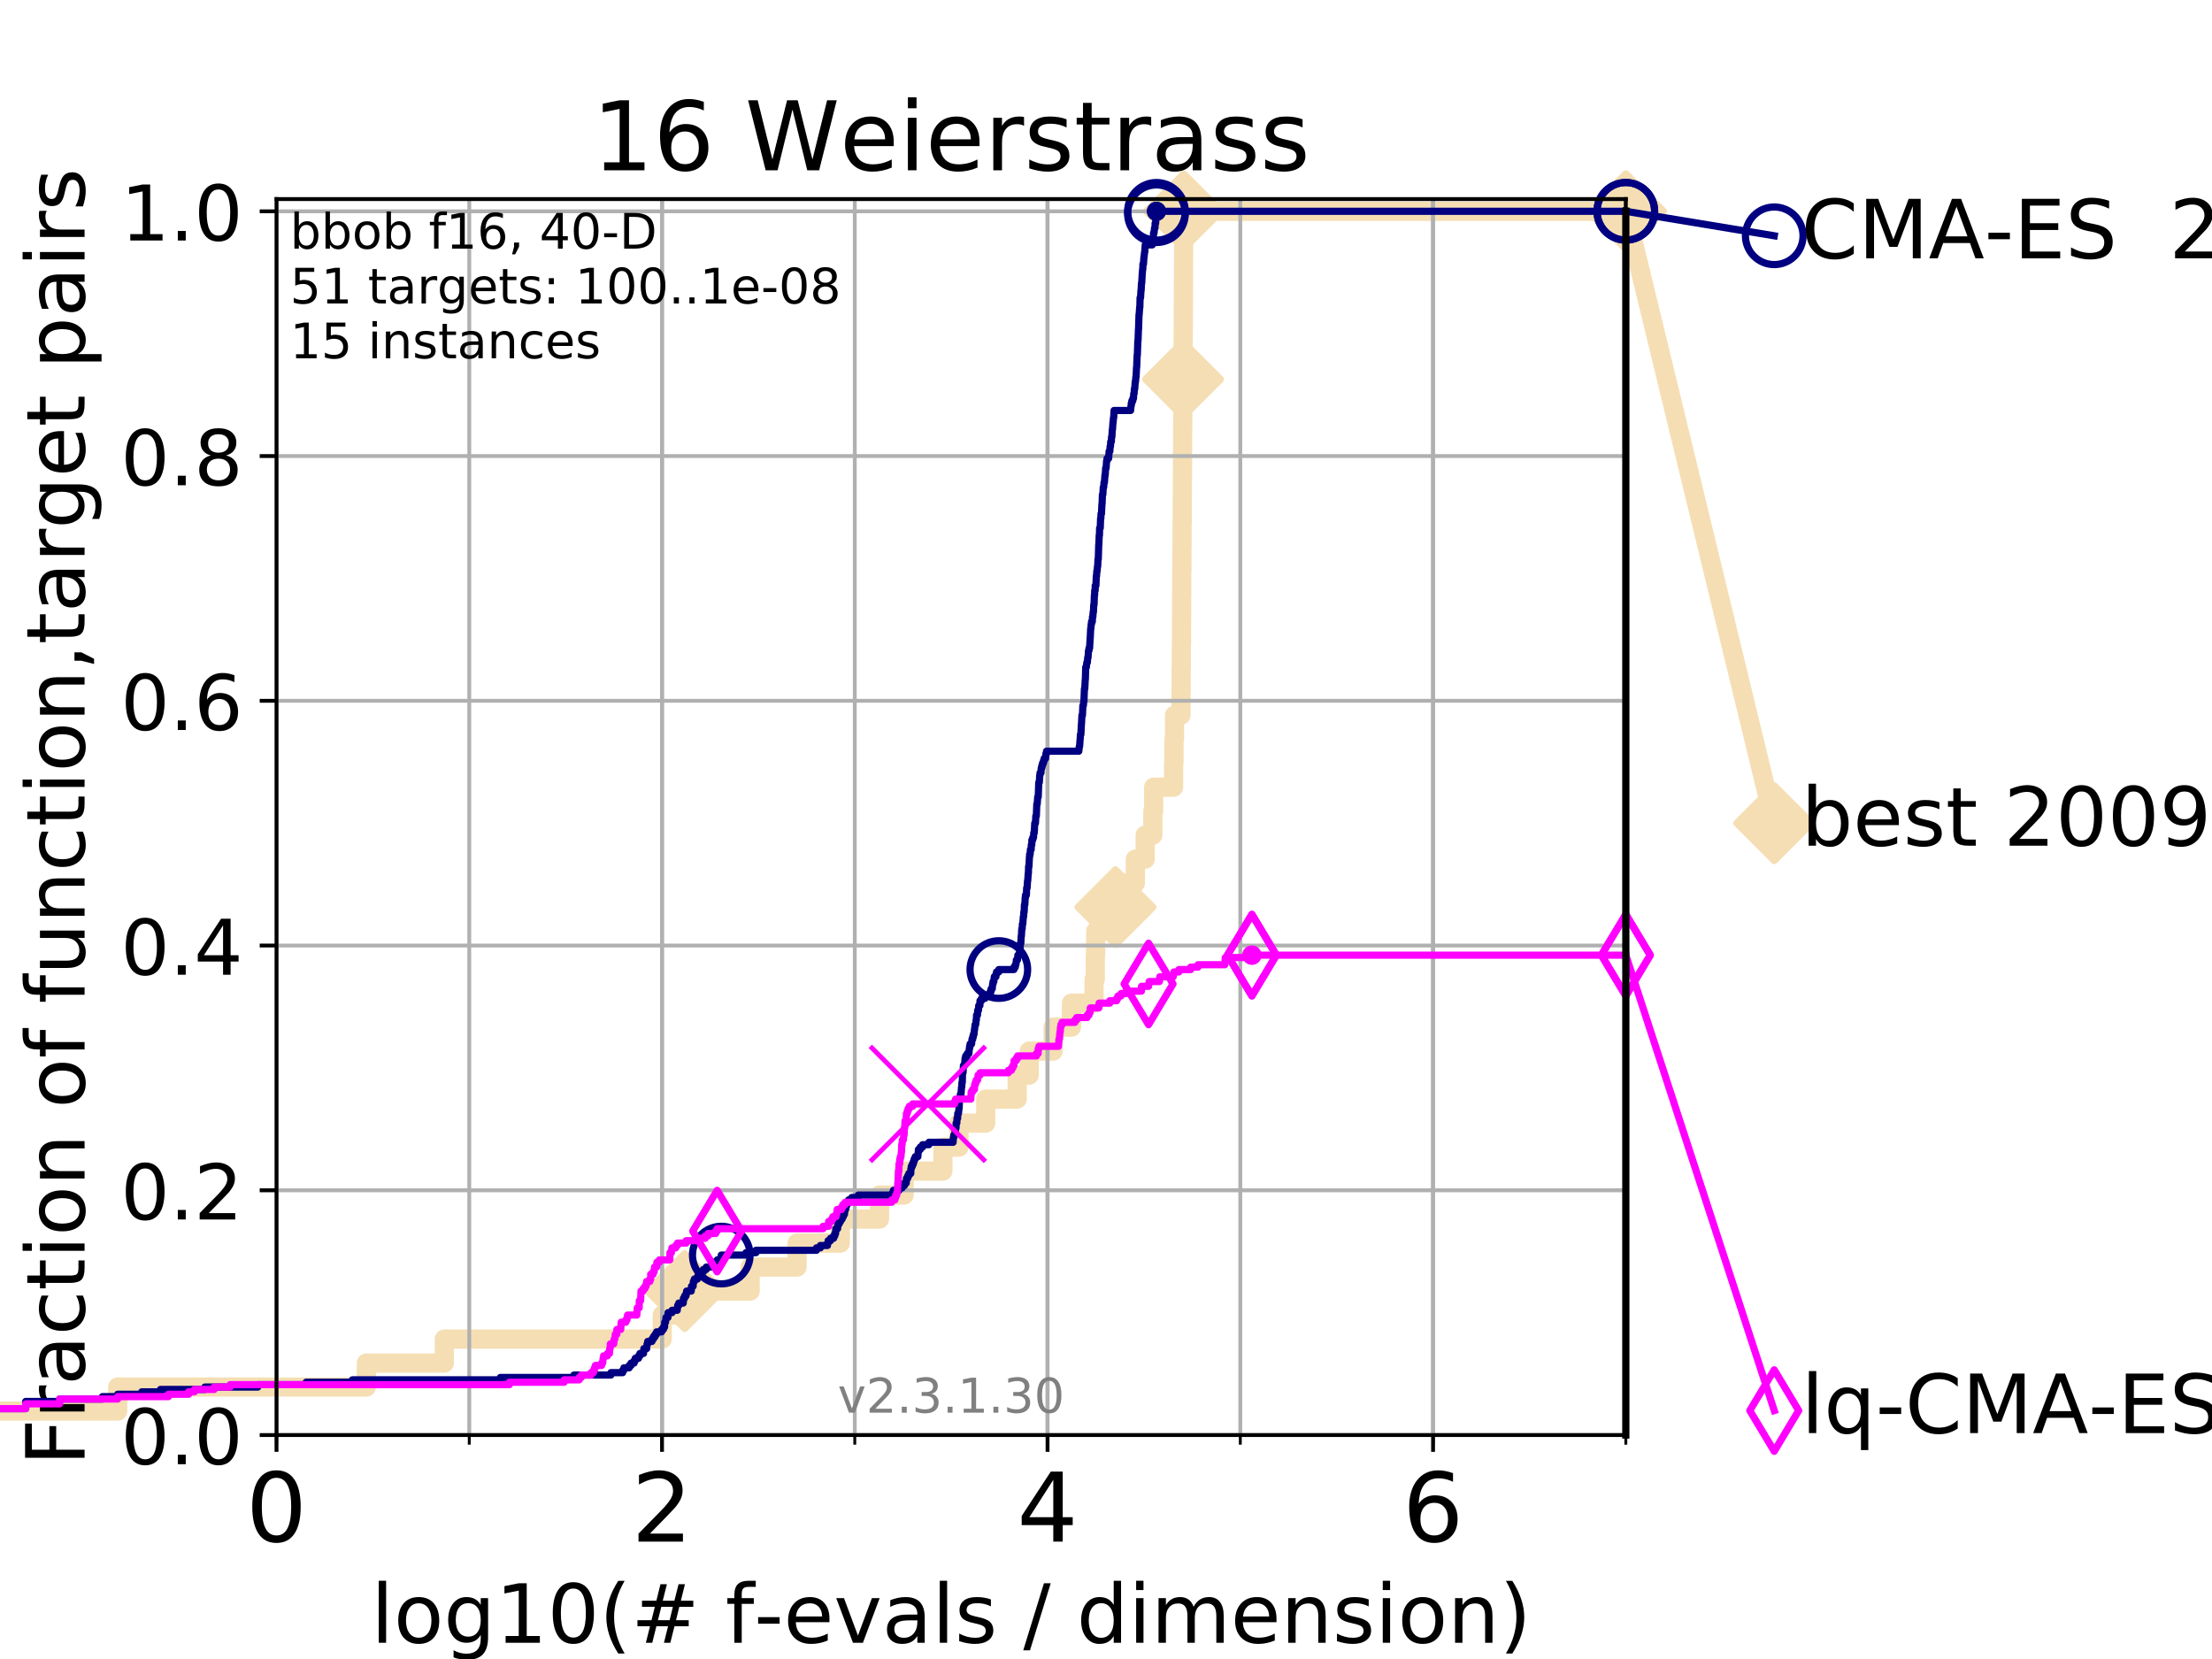 <?xml version="1.0" encoding="utf-8" standalone="no"?>
<!DOCTYPE svg PUBLIC "-//W3C//DTD SVG 1.1//EN"
  "http://www.w3.org/Graphics/SVG/1.1/DTD/svg11.dtd">
<!-- Created with matplotlib (https://matplotlib.org/) -->
<svg height="345.6pt" version="1.1" viewBox="0 0 460.8 345.6" width="460.8pt" xmlns="http://www.w3.org/2000/svg" xmlns:xlink="http://www.w3.org/1999/xlink">
 <defs>
  <style type="text/css">
*{stroke-linecap:butt;stroke-linejoin:round;}
  </style>
 </defs>
 <g id="figure_1">
  <g id="patch_1">
   <path d="M 0 345.6 
L 460.8 345.6 
L 460.8 0 
L 0 0 
z
" style="fill:#ffffff;"/>
  </g>
  <g id="axes_1">
   <g id="patch_2">
    <path d="M 57.6 298.944 
L 338.688 298.944 
L 338.688 41.472 
L 57.6 41.472 
z
" style="fill:#ffffff;"/>
   </g>
   <g id="line2d_1">
    <path d="M -1 293.946 
L 24.516 293.946 
L 24.516 288.947 
L 76.317 288.947 
L 76.317 283.949 
L 92.563 283.949 
L 92.563 278.95 
L 137.954 278.95 
L 137.954 273.952 
L 142.633 273.952 
L 142.633 268.953 
L 156.279 268.953 
L 156.279 263.955 
L 166.039 263.955 
L 166.039 258.956 
L 175.06 258.956 
L 175.06 253.958 
L 183.223 253.958 
L 183.223 248.959 
L 188.346 248.959 
L 188.346 243.961 
L 196.425 243.961 
L 196.425 238.962 
L 199.779 238.962 
L 199.779 233.964 
L 205.345 233.964 
L 205.345 228.965 
L 211.895 228.965 
L 211.895 223.967 
L 214.41 223.967 
L 214.41 218.968 
L 219.385 218.968 
L 219.385 213.97 
L 223.204 213.97 
L 223.204 208.971 
L 227.904 208.971 
L 227.904 203.973 
L 228.166 203.973 
L 228.166 198.974 
L 228.249 198.974 
L 228.249 193.976 
L 231.701 193.976 
L 231.701 188.977 
L 232.377 188.977 
L 232.377 183.979 
L 236.517 183.979 
L 236.517 178.98 
L 238.556 178.98 
L 238.556 173.982 
L 240.155 173.982 
L 240.155 168.983 
L 240.328 168.983 
L 240.328 163.985 
L 244.477 163.985 
L 244.477 158.986 
L 244.56 158.986 
L 244.56 153.988 
L 244.68 153.988 
L 244.68 148.989 
L 246.027 148.989 
L 246.027 143.991 
L 246.058 143.991 
L 246.058 138.992 
L 246.095 138.992 
L 246.095 133.994 
L 246.128 133.994 
L 246.128 128.995 
L 246.158 128.995 
L 246.158 123.997 
L 246.187 123.997 
L 246.187 118.999 
L 246.22 118.999 
L 246.22 114 
L 246.248 114 
L 246.248 109.002 
L 246.28 109.002 
L 246.28 104.003 
L 246.308 104.003 
L 246.308 99.005 
L 246.338 99.005 
L 246.338 94.006 
L 246.368 94.006 
L 246.368 89.008 
L 246.391 89.008 
L 246.391 84.009 
L 246.424 84.009 
L 246.424 79.011 
L 246.452 79.011 
L 246.452 74.012 
L 246.477 74.012 
L 246.477 69.014 
L 246.502 69.014 
L 246.502 64.015 
L 246.526 64.015 
L 246.526 59.017 
L 246.547 59.017 
L 246.547 54.018 
L 246.572 54.018 
L 246.572 49.02 
L 246.593 49.02 
L 246.593 44.021 
L 338.688 44.021 
" style="fill:none;stroke:#f5deb3;stroke-linecap:square;stroke-width:4;"/>
   </g>
   <g id="line2d_2">
    <defs>
     <path d="M -0 7.778 
L 7.778 0 
L 0 -7.778 
L -7.778 -0 
z
" id="m183ecdf0c2" style="stroke:#f5deb3;stroke-linejoin:miter;stroke-width:1.5;"/>
    </defs>
    <g>
     <use style="fill:#f5deb3;stroke:#f5deb3;stroke-linejoin:miter;stroke-width:1.5;" x="142.633" xlink:href="#m183ecdf0c2" y="268.953"/>
     <use style="fill:#f5deb3;stroke:#f5deb3;stroke-linejoin:miter;stroke-width:1.5;" x="232.377" xlink:href="#m183ecdf0c2" y="188.977"/>
     <use style="fill:#f5deb3;stroke:#f5deb3;stroke-linejoin:miter;stroke-width:1.5;" x="246.452" xlink:href="#m183ecdf0c2" y="79.011"/>
     <use style="fill:#f5deb3;stroke:#f5deb3;stroke-linejoin:miter;stroke-width:1.5;" x="246.593" xlink:href="#m183ecdf0c2" y="44.021"/>
     <use style="fill:#f5deb3;stroke:#f5deb3;stroke-linejoin:miter;stroke-width:1.5;" x="338.688" xlink:href="#m183ecdf0c2" y="44.021"/>
    </g>
   </g>
   <g id="line2d_3">
    <path style="fill:none;stroke:#f5deb3;stroke-linecap:square;stroke-width:4;"/>
    <g/>
   </g>
   <g id="line2d_4">
    <path d="M 338.688 44.021 
L 369.608 171.483 
" style="fill:none;stroke:#f5deb3;stroke-linecap:square;stroke-width:4;"/>
    <g>
     <use style="fill:#f5deb3;stroke:#f5deb3;stroke-linejoin:miter;stroke-width:1.5;" x="338.688" xlink:href="#m183ecdf0c2" y="44.021"/>
     <use style="fill:#f5deb3;stroke:#f5deb3;stroke-linejoin:miter;stroke-width:1.5;" x="369.608" xlink:href="#m183ecdf0c2" y="171.483"/>
    </g>
   </g>
   <g id="matplotlib.axis_1">
    <g id="xtick_1">
     <g id="line2d_5">
      <path clip-path="url(#p2dcbce2879)" d="M 57.6 298.944 
L 57.6 41.472 
" style="fill:none;stroke:#b0b0b0;stroke-linecap:square;stroke-width:0.8;"/>
     </g>
     <g id="line2d_6">
      <defs>
       <path d="M 0 0 
L 0 3.5 
" id="mc1bbe215aa" style="stroke:#000000;stroke-width:0.8;"/>
      </defs>
      <g>
       <use style="stroke:#000000;stroke-width:0.8;" x="57.6" xlink:href="#mc1bbe215aa" y="298.944"/>
      </g>
     </g>
     <g id="text_1">
      <!-- 0 -->
      <defs>
       <path d="M 31.781 66.406 
Q 24.172 66.406 20.328 58.906 
Q 16.5 51.422 16.5 36.375 
Q 16.5 21.391 20.328 13.891 
Q 24.172 6.391 31.781 6.391 
Q 39.453 6.391 43.281 13.891 
Q 47.125 21.391 47.125 36.375 
Q 47.125 51.422 43.281 58.906 
Q 39.453 66.406 31.781 66.406 
z
M 31.781 74.219 
Q 44.047 74.219 50.516 64.516 
Q 56.984 54.828 56.984 36.375 
Q 56.984 17.969 50.516 8.266 
Q 44.047 -1.422 31.781 -1.422 
Q 19.531 -1.422 13.062 8.266 
Q 6.594 17.969 6.594 36.375 
Q 6.594 54.828 13.062 64.516 
Q 19.531 74.219 31.781 74.219 
z
" id="DejaVuSans-48"/>
      </defs>
      <g transform="translate(51.237 321.141)scale(0.2 -0.2)">
       <use xlink:href="#DejaVuSans-48"/>
      </g>
     </g>
    </g>
    <g id="xtick_2">
     <g id="line2d_7">
      <path clip-path="url(#p2dcbce2879)" d="M 137.911 298.944 
L 137.911 41.472 
" style="fill:none;stroke:#b0b0b0;stroke-linecap:square;stroke-width:0.8;"/>
     </g>
     <g id="line2d_8">
      <g>
       <use style="stroke:#000000;stroke-width:0.8;" x="137.911" xlink:href="#mc1bbe215aa" y="298.944"/>
      </g>
     </g>
     <g id="text_2">
      <!-- 2 -->
      <defs>
       <path d="M 19.188 8.297 
L 53.609 8.297 
L 53.609 0 
L 7.328 0 
L 7.328 8.297 
Q 12.938 14.109 22.625 23.891 
Q 32.328 33.688 34.812 36.531 
Q 39.547 41.844 41.422 45.531 
Q 43.312 49.219 43.312 52.781 
Q 43.312 58.594 39.234 62.25 
Q 35.156 65.922 28.609 65.922 
Q 23.969 65.922 18.812 64.312 
Q 13.672 62.703 7.812 59.422 
L 7.812 69.391 
Q 13.766 71.781 18.938 73 
Q 24.125 74.219 28.422 74.219 
Q 39.75 74.219 46.484 68.547 
Q 53.219 62.891 53.219 53.422 
Q 53.219 48.922 51.531 44.891 
Q 49.859 40.875 45.406 35.406 
Q 44.188 33.984 37.641 27.219 
Q 31.109 20.453 19.188 8.297 
z
" id="DejaVuSans-50"/>
      </defs>
      <g transform="translate(131.548 321.141)scale(0.2 -0.2)">
       <use xlink:href="#DejaVuSans-50"/>
      </g>
     </g>
    </g>
    <g id="xtick_3">
     <g id="line2d_9">
      <path clip-path="url(#p2dcbce2879)" d="M 218.222 298.944 
L 218.222 41.472 
" style="fill:none;stroke:#b0b0b0;stroke-linecap:square;stroke-width:0.8;"/>
     </g>
     <g id="line2d_10">
      <g>
       <use style="stroke:#000000;stroke-width:0.8;" x="218.222" xlink:href="#mc1bbe215aa" y="298.944"/>
      </g>
     </g>
     <g id="text_3">
      <!-- 4 -->
      <defs>
       <path d="M 37.797 64.312 
L 12.891 25.391 
L 37.797 25.391 
z
M 35.203 72.906 
L 47.609 72.906 
L 47.609 25.391 
L 58.016 25.391 
L 58.016 17.188 
L 47.609 17.188 
L 47.609 0 
L 37.797 0 
L 37.797 17.188 
L 4.891 17.188 
L 4.891 26.703 
z
" id="DejaVuSans-52"/>
      </defs>
      <g transform="translate(211.859 321.141)scale(0.2 -0.2)">
       <use xlink:href="#DejaVuSans-52"/>
      </g>
     </g>
    </g>
    <g id="xtick_4">
     <g id="line2d_11">
      <path clip-path="url(#p2dcbce2879)" d="M 298.533 298.944 
L 298.533 41.472 
" style="fill:none;stroke:#b0b0b0;stroke-linecap:square;stroke-width:0.8;"/>
     </g>
     <g id="line2d_12">
      <g>
       <use style="stroke:#000000;stroke-width:0.8;" x="298.533" xlink:href="#mc1bbe215aa" y="298.944"/>
      </g>
     </g>
     <g id="text_4">
      <!-- 6 -->
      <defs>
       <path d="M 33.016 40.375 
Q 26.375 40.375 22.484 35.828 
Q 18.609 31.297 18.609 23.391 
Q 18.609 15.531 22.484 10.953 
Q 26.375 6.391 33.016 6.391 
Q 39.656 6.391 43.531 10.953 
Q 47.406 15.531 47.406 23.391 
Q 47.406 31.297 43.531 35.828 
Q 39.656 40.375 33.016 40.375 
z
M 52.594 71.297 
L 52.594 62.312 
Q 48.875 64.062 45.094 64.984 
Q 41.312 65.922 37.594 65.922 
Q 27.828 65.922 22.672 59.328 
Q 17.531 52.734 16.797 39.406 
Q 19.672 43.656 24.016 45.922 
Q 28.375 48.188 33.594 48.188 
Q 44.578 48.188 50.953 41.516 
Q 57.328 34.859 57.328 23.391 
Q 57.328 12.156 50.688 5.359 
Q 44.047 -1.422 33.016 -1.422 
Q 20.359 -1.422 13.672 8.266 
Q 6.984 17.969 6.984 36.375 
Q 6.984 53.656 15.188 63.938 
Q 23.391 74.219 37.203 74.219 
Q 40.922 74.219 44.703 73.484 
Q 48.484 72.75 52.594 71.297 
z
" id="DejaVuSans-54"/>
      </defs>
      <g transform="translate(292.17 321.141)scale(0.2 -0.2)">
       <use xlink:href="#DejaVuSans-54"/>
      </g>
     </g>
    </g>
    <g id="xtick_5">
     <g id="line2d_13">
      <path clip-path="url(#p2dcbce2879)" d="M 57.6 298.944 
L 57.6 41.472 
" style="fill:none;stroke:#b0b0b0;stroke-linecap:square;stroke-width:0.8;"/>
     </g>
     <g id="line2d_14">
      <defs>
       <path d="M 0 0 
L 0 2 
" id="maad2f845d3" style="stroke:#000000;stroke-width:0.6;"/>
      </defs>
      <g>
       <use style="stroke:#000000;stroke-width:0.6;" x="57.6" xlink:href="#maad2f845d3" y="298.944"/>
      </g>
     </g>
    </g>
    <g id="xtick_6">
     <g id="line2d_15">
      <path clip-path="url(#p2dcbce2879)" d="M 97.755 298.944 
L 97.755 41.472 
" style="fill:none;stroke:#b0b0b0;stroke-linecap:square;stroke-width:0.8;"/>
     </g>
     <g id="line2d_16">
      <g>
       <use style="stroke:#000000;stroke-width:0.6;" x="97.755" xlink:href="#maad2f845d3" y="298.944"/>
      </g>
     </g>
    </g>
    <g id="xtick_7">
     <g id="line2d_17">
      <path clip-path="url(#p2dcbce2879)" d="M 137.911 298.944 
L 137.911 41.472 
" style="fill:none;stroke:#b0b0b0;stroke-linecap:square;stroke-width:0.8;"/>
     </g>
     <g id="line2d_18">
      <g>
       <use style="stroke:#000000;stroke-width:0.6;" x="137.911" xlink:href="#maad2f845d3" y="298.944"/>
      </g>
     </g>
    </g>
    <g id="xtick_8">
     <g id="line2d_19">
      <path clip-path="url(#p2dcbce2879)" d="M 178.066 298.944 
L 178.066 41.472 
" style="fill:none;stroke:#b0b0b0;stroke-linecap:square;stroke-width:0.8;"/>
     </g>
     <g id="line2d_20">
      <g>
       <use style="stroke:#000000;stroke-width:0.6;" x="178.066" xlink:href="#maad2f845d3" y="298.944"/>
      </g>
     </g>
    </g>
    <g id="xtick_9">
     <g id="line2d_21">
      <path clip-path="url(#p2dcbce2879)" d="M 218.222 298.944 
L 218.222 41.472 
" style="fill:none;stroke:#b0b0b0;stroke-linecap:square;stroke-width:0.8;"/>
     </g>
     <g id="line2d_22">
      <g>
       <use style="stroke:#000000;stroke-width:0.6;" x="218.222" xlink:href="#maad2f845d3" y="298.944"/>
      </g>
     </g>
    </g>
    <g id="xtick_10">
     <g id="line2d_23">
      <path clip-path="url(#p2dcbce2879)" d="M 258.377 298.944 
L 258.377 41.472 
" style="fill:none;stroke:#b0b0b0;stroke-linecap:square;stroke-width:0.8;"/>
     </g>
     <g id="line2d_24">
      <g>
       <use style="stroke:#000000;stroke-width:0.6;" x="258.377" xlink:href="#maad2f845d3" y="298.944"/>
      </g>
     </g>
    </g>
    <g id="xtick_11">
     <g id="line2d_25">
      <path clip-path="url(#p2dcbce2879)" d="M 298.533 298.944 
L 298.533 41.472 
" style="fill:none;stroke:#b0b0b0;stroke-linecap:square;stroke-width:0.8;"/>
     </g>
     <g id="line2d_26">
      <g>
       <use style="stroke:#000000;stroke-width:0.6;" x="298.533" xlink:href="#maad2f845d3" y="298.944"/>
      </g>
     </g>
    </g>
    <g id="xtick_12">
     <g id="line2d_27">
      <path clip-path="url(#p2dcbce2879)" d="M 338.688 298.944 
L 338.688 41.472 
" style="fill:none;stroke:#b0b0b0;stroke-linecap:square;stroke-width:0.8;"/>
     </g>
     <g id="line2d_28">
      <g>
       <use style="stroke:#000000;stroke-width:0.6;" x="338.688" xlink:href="#maad2f845d3" y="298.944"/>
      </g>
     </g>
    </g>
    <g id="text_5">
     <!-- log10(# f-evals / dimension) -->
     <defs>
      <path d="M 9.422 75.984 
L 18.406 75.984 
L 18.406 0 
L 9.422 0 
z
" id="DejaVuSans-108"/>
      <path d="M 30.609 48.391 
Q 23.391 48.391 19.188 42.75 
Q 14.984 37.109 14.984 27.297 
Q 14.984 17.484 19.156 11.844 
Q 23.344 6.203 30.609 6.203 
Q 37.797 6.203 41.984 11.859 
Q 46.188 17.531 46.188 27.297 
Q 46.188 37.016 41.984 42.703 
Q 37.797 48.391 30.609 48.391 
z
M 30.609 56 
Q 42.328 56 49.016 48.375 
Q 55.719 40.766 55.719 27.297 
Q 55.719 13.875 49.016 6.219 
Q 42.328 -1.422 30.609 -1.422 
Q 18.844 -1.422 12.172 6.219 
Q 5.516 13.875 5.516 27.297 
Q 5.516 40.766 12.172 48.375 
Q 18.844 56 30.609 56 
z
" id="DejaVuSans-111"/>
      <path d="M 45.406 27.984 
Q 45.406 37.75 41.375 43.109 
Q 37.359 48.484 30.078 48.484 
Q 22.859 48.484 18.828 43.109 
Q 14.797 37.75 14.797 27.984 
Q 14.797 18.266 18.828 12.891 
Q 22.859 7.516 30.078 7.516 
Q 37.359 7.516 41.375 12.891 
Q 45.406 18.266 45.406 27.984 
z
M 54.391 6.781 
Q 54.391 -7.172 48.188 -13.984 
Q 42 -20.797 29.203 -20.797 
Q 24.469 -20.797 20.266 -20.094 
Q 16.062 -19.391 12.109 -17.922 
L 12.109 -9.188 
Q 16.062 -11.328 19.922 -12.344 
Q 23.781 -13.375 27.781 -13.375 
Q 36.625 -13.375 41.016 -8.766 
Q 45.406 -4.156 45.406 5.172 
L 45.406 9.625 
Q 42.625 4.781 38.281 2.391 
Q 33.938 0 27.875 0 
Q 17.828 0 11.672 7.656 
Q 5.516 15.328 5.516 27.984 
Q 5.516 40.672 11.672 48.328 
Q 17.828 56 27.875 56 
Q 33.938 56 38.281 53.609 
Q 42.625 51.219 45.406 46.391 
L 45.406 54.688 
L 54.391 54.688 
z
" id="DejaVuSans-103"/>
      <path d="M 12.406 8.297 
L 28.516 8.297 
L 28.516 63.922 
L 10.984 60.406 
L 10.984 69.391 
L 28.422 72.906 
L 38.281 72.906 
L 38.281 8.297 
L 54.391 8.297 
L 54.391 0 
L 12.406 0 
z
" id="DejaVuSans-49"/>
      <path d="M 31 75.875 
Q 24.469 64.656 21.281 53.656 
Q 18.109 42.672 18.109 31.391 
Q 18.109 20.125 21.312 9.062 
Q 24.516 -2 31 -13.188 
L 23.188 -13.188 
Q 15.875 -1.703 12.234 9.375 
Q 8.594 20.453 8.594 31.391 
Q 8.594 42.281 12.203 53.312 
Q 15.828 64.359 23.188 75.875 
z
" id="DejaVuSans-40"/>
      <path d="M 51.125 44 
L 36.922 44 
L 32.812 27.688 
L 47.125 27.688 
z
M 43.797 71.781 
L 38.719 51.516 
L 52.984 51.516 
L 58.109 71.781 
L 65.922 71.781 
L 60.891 51.516 
L 76.125 51.516 
L 76.125 44 
L 58.984 44 
L 54.984 27.688 
L 70.516 27.688 
L 70.516 20.219 
L 53.078 20.219 
L 48 0 
L 40.188 0 
L 45.219 20.219 
L 30.906 20.219 
L 25.875 0 
L 18.016 0 
L 23.094 20.219 
L 7.719 20.219 
L 7.719 27.688 
L 24.906 27.688 
L 29 44 
L 13.281 44 
L 13.281 51.516 
L 30.906 51.516 
L 35.891 71.781 
z
" id="DejaVuSans-35"/>
      <path id="DejaVuSans-32"/>
      <path d="M 37.109 75.984 
L 37.109 68.5 
L 28.516 68.5 
Q 23.688 68.5 21.797 66.547 
Q 19.922 64.594 19.922 59.516 
L 19.922 54.688 
L 34.719 54.688 
L 34.719 47.703 
L 19.922 47.703 
L 19.922 0 
L 10.891 0 
L 10.891 47.703 
L 2.297 47.703 
L 2.297 54.688 
L 10.891 54.688 
L 10.891 58.5 
Q 10.891 67.625 15.141 71.797 
Q 19.391 75.984 28.609 75.984 
z
" id="DejaVuSans-102"/>
      <path d="M 4.891 31.391 
L 31.203 31.391 
L 31.203 23.391 
L 4.891 23.391 
z
" id="DejaVuSans-45"/>
      <path d="M 56.203 29.594 
L 56.203 25.203 
L 14.891 25.203 
Q 15.484 15.922 20.484 11.062 
Q 25.484 6.203 34.422 6.203 
Q 39.594 6.203 44.453 7.469 
Q 49.312 8.734 54.109 11.281 
L 54.109 2.781 
Q 49.266 0.734 44.188 -0.344 
Q 39.109 -1.422 33.891 -1.422 
Q 20.797 -1.422 13.156 6.188 
Q 5.516 13.812 5.516 26.812 
Q 5.516 40.234 12.766 48.109 
Q 20.016 56 32.328 56 
Q 43.359 56 49.781 48.891 
Q 56.203 41.797 56.203 29.594 
z
M 47.219 32.234 
Q 47.125 39.594 43.094 43.984 
Q 39.062 48.391 32.422 48.391 
Q 24.906 48.391 20.391 44.141 
Q 15.875 39.891 15.188 32.172 
z
" id="DejaVuSans-101"/>
      <path d="M 2.984 54.688 
L 12.5 54.688 
L 29.594 8.797 
L 46.688 54.688 
L 56.203 54.688 
L 35.688 0 
L 23.484 0 
z
" id="DejaVuSans-118"/>
      <path d="M 34.281 27.484 
Q 23.391 27.484 19.188 25 
Q 14.984 22.516 14.984 16.5 
Q 14.984 11.719 18.141 8.906 
Q 21.297 6.109 26.703 6.109 
Q 34.188 6.109 38.703 11.406 
Q 43.219 16.703 43.219 25.484 
L 43.219 27.484 
z
M 52.203 31.203 
L 52.203 0 
L 43.219 0 
L 43.219 8.297 
Q 40.141 3.328 35.547 0.953 
Q 30.953 -1.422 24.312 -1.422 
Q 15.922 -1.422 10.953 3.297 
Q 6 8.016 6 15.922 
Q 6 25.141 12.172 29.828 
Q 18.359 34.516 30.609 34.516 
L 43.219 34.516 
L 43.219 35.406 
Q 43.219 41.609 39.141 45 
Q 35.062 48.391 27.688 48.391 
Q 23 48.391 18.547 47.266 
Q 14.109 46.141 10.016 43.891 
L 10.016 52.203 
Q 14.938 54.109 19.578 55.047 
Q 24.219 56 28.609 56 
Q 40.484 56 46.344 49.844 
Q 52.203 43.703 52.203 31.203 
z
" id="DejaVuSans-97"/>
      <path d="M 44.281 53.078 
L 44.281 44.578 
Q 40.484 46.531 36.375 47.5 
Q 32.281 48.484 27.875 48.484 
Q 21.188 48.484 17.844 46.438 
Q 14.5 44.391 14.5 40.281 
Q 14.5 37.156 16.891 35.375 
Q 19.281 33.594 26.516 31.984 
L 29.594 31.297 
Q 39.156 29.25 43.188 25.516 
Q 47.219 21.781 47.219 15.094 
Q 47.219 7.469 41.188 3.016 
Q 35.156 -1.422 24.609 -1.422 
Q 20.219 -1.422 15.453 -0.562 
Q 10.688 0.297 5.422 2 
L 5.422 11.281 
Q 10.406 8.688 15.234 7.391 
Q 20.062 6.109 24.812 6.109 
Q 31.156 6.109 34.562 8.281 
Q 37.984 10.453 37.984 14.406 
Q 37.984 18.062 35.516 20.016 
Q 33.062 21.969 24.703 23.781 
L 21.578 24.516 
Q 13.234 26.266 9.516 29.906 
Q 5.812 33.547 5.812 39.891 
Q 5.812 47.609 11.281 51.797 
Q 16.75 56 26.812 56 
Q 31.781 56 36.172 55.266 
Q 40.578 54.547 44.281 53.078 
z
" id="DejaVuSans-115"/>
      <path d="M 25.391 72.906 
L 33.688 72.906 
L 8.297 -9.281 
L 0 -9.281 
z
" id="DejaVuSans-47"/>
      <path d="M 45.406 46.391 
L 45.406 75.984 
L 54.391 75.984 
L 54.391 0 
L 45.406 0 
L 45.406 8.203 
Q 42.578 3.328 38.25 0.953 
Q 33.938 -1.422 27.875 -1.422 
Q 17.969 -1.422 11.734 6.484 
Q 5.516 14.406 5.516 27.297 
Q 5.516 40.188 11.734 48.094 
Q 17.969 56 27.875 56 
Q 33.938 56 38.25 53.625 
Q 42.578 51.266 45.406 46.391 
z
M 14.797 27.297 
Q 14.797 17.391 18.875 11.75 
Q 22.953 6.109 30.078 6.109 
Q 37.203 6.109 41.297 11.75 
Q 45.406 17.391 45.406 27.297 
Q 45.406 37.203 41.297 42.844 
Q 37.203 48.484 30.078 48.484 
Q 22.953 48.484 18.875 42.844 
Q 14.797 37.203 14.797 27.297 
z
" id="DejaVuSans-100"/>
      <path d="M 9.422 54.688 
L 18.406 54.688 
L 18.406 0 
L 9.422 0 
z
M 9.422 75.984 
L 18.406 75.984 
L 18.406 64.594 
L 9.422 64.594 
z
" id="DejaVuSans-105"/>
      <path d="M 52 44.188 
Q 55.375 50.25 60.062 53.125 
Q 64.75 56 71.094 56 
Q 79.641 56 84.281 50.016 
Q 88.922 44.047 88.922 33.016 
L 88.922 0 
L 79.891 0 
L 79.891 32.719 
Q 79.891 40.578 77.094 44.375 
Q 74.312 48.188 68.609 48.188 
Q 61.625 48.188 57.562 43.547 
Q 53.516 38.922 53.516 30.906 
L 53.516 0 
L 44.484 0 
L 44.484 32.719 
Q 44.484 40.625 41.703 44.406 
Q 38.922 48.188 33.109 48.188 
Q 26.219 48.188 22.156 43.531 
Q 18.109 38.875 18.109 30.906 
L 18.109 0 
L 9.078 0 
L 9.078 54.688 
L 18.109 54.688 
L 18.109 46.188 
Q 21.188 51.219 25.484 53.609 
Q 29.781 56 35.688 56 
Q 41.656 56 45.828 52.969 
Q 50 49.953 52 44.188 
z
" id="DejaVuSans-109"/>
      <path d="M 54.891 33.016 
L 54.891 0 
L 45.906 0 
L 45.906 32.719 
Q 45.906 40.484 42.875 44.328 
Q 39.844 48.188 33.797 48.188 
Q 26.516 48.188 22.312 43.547 
Q 18.109 38.922 18.109 30.906 
L 18.109 0 
L 9.078 0 
L 9.078 54.688 
L 18.109 54.688 
L 18.109 46.188 
Q 21.344 51.125 25.703 53.562 
Q 30.078 56 35.797 56 
Q 45.219 56 50.047 50.172 
Q 54.891 44.344 54.891 33.016 
z
" id="DejaVuSans-110"/>
      <path d="M 8.016 75.875 
L 15.828 75.875 
Q 23.141 64.359 26.781 53.312 
Q 30.422 42.281 30.422 31.391 
Q 30.422 20.453 26.781 9.375 
Q 23.141 -1.703 15.828 -13.188 
L 8.016 -13.188 
Q 14.5 -2 17.703 9.062 
Q 20.906 20.125 20.906 31.391 
Q 20.906 42.672 17.703 53.656 
Q 14.5 64.656 8.016 75.875 
z
" id="DejaVuSans-41"/>
     </defs>
     <g transform="translate(77.303 342.218)scale(0.17 -0.17)">
      <use xlink:href="#DejaVuSans-108"/>
      <use x="27.783" xlink:href="#DejaVuSans-111"/>
      <use x="88.965" xlink:href="#DejaVuSans-103"/>
      <use x="152.441" xlink:href="#DejaVuSans-49"/>
      <use x="216.064" xlink:href="#DejaVuSans-48"/>
      <use x="279.688" xlink:href="#DejaVuSans-40"/>
      <use x="318.701" xlink:href="#DejaVuSans-35"/>
      <use x="402.49" xlink:href="#DejaVuSans-32"/>
      <use x="434.277" xlink:href="#DejaVuSans-102"/>
      <use x="469.404" xlink:href="#DejaVuSans-45"/>
      <use x="505.488" xlink:href="#DejaVuSans-101"/>
      <use x="567.012" xlink:href="#DejaVuSans-118"/>
      <use x="626.191" xlink:href="#DejaVuSans-97"/>
      <use x="687.471" xlink:href="#DejaVuSans-108"/>
      <use x="715.254" xlink:href="#DejaVuSans-115"/>
      <use x="767.354" xlink:href="#DejaVuSans-32"/>
      <use x="799.141" xlink:href="#DejaVuSans-47"/>
      <use x="832.832" xlink:href="#DejaVuSans-32"/>
      <use x="864.619" xlink:href="#DejaVuSans-100"/>
      <use x="928.096" xlink:href="#DejaVuSans-105"/>
      <use x="955.879" xlink:href="#DejaVuSans-109"/>
      <use x="1053.291" xlink:href="#DejaVuSans-101"/>
      <use x="1114.814" xlink:href="#DejaVuSans-110"/>
      <use x="1178.193" xlink:href="#DejaVuSans-115"/>
      <use x="1230.293" xlink:href="#DejaVuSans-105"/>
      <use x="1258.076" xlink:href="#DejaVuSans-111"/>
      <use x="1319.258" xlink:href="#DejaVuSans-110"/>
      <use x="1382.637" xlink:href="#DejaVuSans-41"/>
     </g>
    </g>
   </g>
   <g id="matplotlib.axis_2">
    <g id="ytick_1">
     <g id="line2d_29">
      <path clip-path="url(#p2dcbce2879)" d="M 57.6 298.944 
L 338.688 298.944 
" style="fill:none;stroke:#b0b0b0;stroke-linecap:square;stroke-width:0.8;"/>
     </g>
     <g id="line2d_30">
      <defs>
       <path d="M 0 0 
L -3.5 0 
" id="m9415638f29" style="stroke:#000000;stroke-width:0.8;"/>
      </defs>
      <g>
       <use style="stroke:#000000;stroke-width:0.8;" x="57.6" xlink:href="#m9415638f29" y="298.944"/>
      </g>
     </g>
     <g id="text_6">
      <!-- 0.0 -->
      <defs>
       <path d="M 10.688 12.406 
L 21 12.406 
L 21 0 
L 10.688 0 
z
" id="DejaVuSans-46"/>
      </defs>
      <g transform="translate(25.155 305.023)scale(0.16 -0.16)">
       <use xlink:href="#DejaVuSans-48"/>
       <use x="63.623" xlink:href="#DejaVuSans-46"/>
       <use x="95.41" xlink:href="#DejaVuSans-48"/>
      </g>
     </g>
    </g>
    <g id="ytick_2">
     <g id="line2d_31">
      <path clip-path="url(#p2dcbce2879)" d="M 57.6 247.959 
L 338.688 247.959 
" style="fill:none;stroke:#b0b0b0;stroke-linecap:square;stroke-width:0.8;"/>
     </g>
     <g id="line2d_32">
      <g>
       <use style="stroke:#000000;stroke-width:0.8;" x="57.6" xlink:href="#m9415638f29" y="247.959"/>
      </g>
     </g>
     <g id="text_7">
      <!-- 0.2 -->
      <g transform="translate(25.155 254.038)scale(0.16 -0.16)">
       <use xlink:href="#DejaVuSans-48"/>
       <use x="63.623" xlink:href="#DejaVuSans-46"/>
       <use x="95.41" xlink:href="#DejaVuSans-50"/>
      </g>
     </g>
    </g>
    <g id="ytick_3">
     <g id="line2d_33">
      <path clip-path="url(#p2dcbce2879)" d="M 57.6 196.975 
L 338.688 196.975 
" style="fill:none;stroke:#b0b0b0;stroke-linecap:square;stroke-width:0.8;"/>
     </g>
     <g id="line2d_34">
      <g>
       <use style="stroke:#000000;stroke-width:0.8;" x="57.6" xlink:href="#m9415638f29" y="196.975"/>
      </g>
     </g>
     <g id="text_8">
      <!-- 0.4 -->
      <g transform="translate(25.155 203.054)scale(0.16 -0.16)">
       <use xlink:href="#DejaVuSans-48"/>
       <use x="63.623" xlink:href="#DejaVuSans-46"/>
       <use x="95.41" xlink:href="#DejaVuSans-52"/>
      </g>
     </g>
    </g>
    <g id="ytick_4">
     <g id="line2d_35">
      <path clip-path="url(#p2dcbce2879)" d="M 57.6 145.99 
L 338.688 145.99 
" style="fill:none;stroke:#b0b0b0;stroke-linecap:square;stroke-width:0.8;"/>
     </g>
     <g id="line2d_36">
      <g>
       <use style="stroke:#000000;stroke-width:0.8;" x="57.6" xlink:href="#m9415638f29" y="145.99"/>
      </g>
     </g>
     <g id="text_9">
      <!-- 0.6 -->
      <g transform="translate(25.155 152.069)scale(0.16 -0.16)">
       <use xlink:href="#DejaVuSans-48"/>
       <use x="63.623" xlink:href="#DejaVuSans-46"/>
       <use x="95.41" xlink:href="#DejaVuSans-54"/>
      </g>
     </g>
    </g>
    <g id="ytick_5">
     <g id="line2d_37">
      <path clip-path="url(#p2dcbce2879)" d="M 57.6 95.006 
L 338.688 95.006 
" style="fill:none;stroke:#b0b0b0;stroke-linecap:square;stroke-width:0.8;"/>
     </g>
     <g id="line2d_38">
      <g>
       <use style="stroke:#000000;stroke-width:0.8;" x="57.6" xlink:href="#m9415638f29" y="95.006"/>
      </g>
     </g>
     <g id="text_10">
      <!-- 0.8 -->
      <defs>
       <path d="M 31.781 34.625 
Q 24.75 34.625 20.719 30.859 
Q 16.703 27.094 16.703 20.516 
Q 16.703 13.922 20.719 10.156 
Q 24.75 6.391 31.781 6.391 
Q 38.812 6.391 42.859 10.172 
Q 46.922 13.969 46.922 20.516 
Q 46.922 27.094 42.891 30.859 
Q 38.875 34.625 31.781 34.625 
z
M 21.922 38.812 
Q 15.578 40.375 12.031 44.719 
Q 8.5 49.078 8.5 55.328 
Q 8.5 64.062 14.719 69.141 
Q 20.953 74.219 31.781 74.219 
Q 42.672 74.219 48.875 69.141 
Q 55.078 64.062 55.078 55.328 
Q 55.078 49.078 51.531 44.719 
Q 48 40.375 41.703 38.812 
Q 48.828 37.156 52.797 32.312 
Q 56.781 27.484 56.781 20.516 
Q 56.781 9.906 50.312 4.234 
Q 43.844 -1.422 31.781 -1.422 
Q 19.734 -1.422 13.25 4.234 
Q 6.781 9.906 6.781 20.516 
Q 6.781 27.484 10.781 32.312 
Q 14.797 37.156 21.922 38.812 
z
M 18.312 54.391 
Q 18.312 48.734 21.844 45.562 
Q 25.391 42.391 31.781 42.391 
Q 38.141 42.391 41.719 45.562 
Q 45.312 48.734 45.312 54.391 
Q 45.312 60.062 41.719 63.234 
Q 38.141 66.406 31.781 66.406 
Q 25.391 66.406 21.844 63.234 
Q 18.312 60.062 18.312 54.391 
z
" id="DejaVuSans-56"/>
      </defs>
      <g transform="translate(25.155 101.085)scale(0.16 -0.16)">
       <use xlink:href="#DejaVuSans-48"/>
       <use x="63.623" xlink:href="#DejaVuSans-46"/>
       <use x="95.41" xlink:href="#DejaVuSans-56"/>
      </g>
     </g>
    </g>
    <g id="ytick_6">
     <g id="line2d_39">
      <path clip-path="url(#p2dcbce2879)" d="M 57.6 44.021 
L 338.688 44.021 
" style="fill:none;stroke:#b0b0b0;stroke-linecap:square;stroke-width:0.8;"/>
     </g>
     <g id="line2d_40">
      <g>
       <use style="stroke:#000000;stroke-width:0.8;" x="57.6" xlink:href="#m9415638f29" y="44.021"/>
      </g>
     </g>
     <g id="text_11">
      <!-- 1.0 -->
      <g transform="translate(25.155 50.1)scale(0.16 -0.16)">
       <use xlink:href="#DejaVuSans-49"/>
       <use x="63.623" xlink:href="#DejaVuSans-46"/>
       <use x="95.41" xlink:href="#DejaVuSans-48"/>
      </g>
     </g>
    </g>
    <g id="text_12">
     <!-- Fraction of function,target pairs -->
     <defs>
      <path d="M 9.812 72.906 
L 51.703 72.906 
L 51.703 64.594 
L 19.672 64.594 
L 19.672 43.109 
L 48.578 43.109 
L 48.578 34.812 
L 19.672 34.812 
L 19.672 0 
L 9.812 0 
z
" id="DejaVuSans-70"/>
      <path d="M 41.109 46.297 
Q 39.594 47.172 37.812 47.578 
Q 36.031 48 33.891 48 
Q 26.266 48 22.188 43.047 
Q 18.109 38.094 18.109 28.812 
L 18.109 0 
L 9.078 0 
L 9.078 54.688 
L 18.109 54.688 
L 18.109 46.188 
Q 20.953 51.172 25.484 53.578 
Q 30.031 56 36.531 56 
Q 37.453 56 38.578 55.875 
Q 39.703 55.766 41.062 55.516 
z
" id="DejaVuSans-114"/>
      <path d="M 48.781 52.594 
L 48.781 44.188 
Q 44.969 46.297 41.141 47.344 
Q 37.312 48.391 33.406 48.391 
Q 24.656 48.391 19.812 42.844 
Q 14.984 37.312 14.984 27.297 
Q 14.984 17.281 19.812 11.734 
Q 24.656 6.203 33.406 6.203 
Q 37.312 6.203 41.141 7.25 
Q 44.969 8.297 48.781 10.406 
L 48.781 2.094 
Q 45.016 0.344 40.984 -0.531 
Q 36.969 -1.422 32.422 -1.422 
Q 20.062 -1.422 12.781 6.344 
Q 5.516 14.109 5.516 27.297 
Q 5.516 40.672 12.859 48.328 
Q 20.219 56 33.016 56 
Q 37.156 56 41.109 55.141 
Q 45.062 54.297 48.781 52.594 
z
" id="DejaVuSans-99"/>
      <path d="M 18.312 70.219 
L 18.312 54.688 
L 36.812 54.688 
L 36.812 47.703 
L 18.312 47.703 
L 18.312 18.016 
Q 18.312 11.328 20.141 9.422 
Q 21.969 7.516 27.594 7.516 
L 36.812 7.516 
L 36.812 0 
L 27.594 0 
Q 17.188 0 13.234 3.875 
Q 9.281 7.766 9.281 18.016 
L 9.281 47.703 
L 2.688 47.703 
L 2.688 54.688 
L 9.281 54.688 
L 9.281 70.219 
z
" id="DejaVuSans-116"/>
      <path d="M 8.5 21.578 
L 8.5 54.688 
L 17.484 54.688 
L 17.484 21.922 
Q 17.484 14.156 20.5 10.266 
Q 23.531 6.391 29.594 6.391 
Q 36.859 6.391 41.078 11.031 
Q 45.312 15.672 45.312 23.688 
L 45.312 54.688 
L 54.297 54.688 
L 54.297 0 
L 45.312 0 
L 45.312 8.406 
Q 42.047 3.422 37.719 1 
Q 33.406 -1.422 27.688 -1.422 
Q 18.266 -1.422 13.375 4.438 
Q 8.5 10.297 8.5 21.578 
z
M 31.109 56 
z
" id="DejaVuSans-117"/>
      <path d="M 11.719 12.406 
L 22.016 12.406 
L 22.016 4 
L 14.016 -11.625 
L 7.719 -11.625 
L 11.719 4 
z
" id="DejaVuSans-44"/>
      <path d="M 18.109 8.203 
L 18.109 -20.797 
L 9.078 -20.797 
L 9.078 54.688 
L 18.109 54.688 
L 18.109 46.391 
Q 20.953 51.266 25.266 53.625 
Q 29.594 56 35.594 56 
Q 45.562 56 51.781 48.094 
Q 58.016 40.188 58.016 27.297 
Q 58.016 14.406 51.781 6.484 
Q 45.562 -1.422 35.594 -1.422 
Q 29.594 -1.422 25.266 0.953 
Q 20.953 3.328 18.109 8.203 
z
M 48.688 27.297 
Q 48.688 37.203 44.609 42.844 
Q 40.531 48.484 33.406 48.484 
Q 26.266 48.484 22.188 42.844 
Q 18.109 37.203 18.109 27.297 
Q 18.109 17.391 22.188 11.75 
Q 26.266 6.109 33.406 6.109 
Q 40.531 6.109 44.609 11.75 
Q 48.688 17.391 48.688 27.297 
z
" id="DejaVuSans-112"/>
     </defs>
     <g transform="translate(17.62 305.347)rotate(-90)scale(0.17 -0.17)">
      <use xlink:href="#DejaVuSans-70"/>
      <use x="57.41" xlink:href="#DejaVuSans-114"/>
      <use x="98.523" xlink:href="#DejaVuSans-97"/>
      <use x="159.803" xlink:href="#DejaVuSans-99"/>
      <use x="214.783" xlink:href="#DejaVuSans-116"/>
      <use x="253.992" xlink:href="#DejaVuSans-105"/>
      <use x="281.775" xlink:href="#DejaVuSans-111"/>
      <use x="342.957" xlink:href="#DejaVuSans-110"/>
      <use x="406.336" xlink:href="#DejaVuSans-32"/>
      <use x="438.123" xlink:href="#DejaVuSans-111"/>
      <use x="499.305" xlink:href="#DejaVuSans-102"/>
      <use x="534.51" xlink:href="#DejaVuSans-32"/>
      <use x="566.297" xlink:href="#DejaVuSans-102"/>
      <use x="601.502" xlink:href="#DejaVuSans-117"/>
      <use x="664.881" xlink:href="#DejaVuSans-110"/>
      <use x="728.26" xlink:href="#DejaVuSans-99"/>
      <use x="783.24" xlink:href="#DejaVuSans-116"/>
      <use x="822.449" xlink:href="#DejaVuSans-105"/>
      <use x="850.232" xlink:href="#DejaVuSans-111"/>
      <use x="911.414" xlink:href="#DejaVuSans-110"/>
      <use x="974.793" xlink:href="#DejaVuSans-44"/>
      <use x="1006.58" xlink:href="#DejaVuSans-116"/>
      <use x="1045.789" xlink:href="#DejaVuSans-97"/>
      <use x="1107.068" xlink:href="#DejaVuSans-114"/>
      <use x="1148.166" xlink:href="#DejaVuSans-103"/>
      <use x="1211.643" xlink:href="#DejaVuSans-101"/>
      <use x="1273.166" xlink:href="#DejaVuSans-116"/>
      <use x="1312.375" xlink:href="#DejaVuSans-32"/>
      <use x="1344.162" xlink:href="#DejaVuSans-112"/>
      <use x="1407.639" xlink:href="#DejaVuSans-97"/>
      <use x="1468.918" xlink:href="#DejaVuSans-105"/>
      <use x="1496.701" xlink:href="#DejaVuSans-114"/>
      <use x="1537.814" xlink:href="#DejaVuSans-115"/>
     </g>
    </g>
   </g>
   <g id="line2d_41">
    <defs>
     <path d="M 0 1.5 
C 0.398 1.5 0.779 1.342 1.061 1.061 
C 1.342 0.779 1.5 0.398 1.5 0 
C 1.5 -0.398 1.342 -0.779 1.061 -1.061 
C 0.779 -1.342 0.398 -1.5 0 -1.5 
C -0.398 -1.5 -0.779 -1.342 -1.061 -1.061 
C -1.342 -0.779 -1.5 -0.398 -1.5 0 
C -1.5 0.398 -1.342 0.779 -1.061 1.061 
C -0.779 1.342 -0.398 1.5 0 1.5 
z
" id="m1b4f0802fe" style="stroke:#f5deb3;"/>
    </defs>
    <g>
     <use style="fill:#f5deb3;stroke:#f5deb3;" x="246.593" xlink:href="#m1b4f0802fe" y="44.021"/>
     <use style="fill:#f5deb3;stroke:#f5deb3;" x="246.593" xlink:href="#m1b4f0802fe" y="44.021"/>
    </g>
   </g>
   <g id="line2d_42">
    <defs>
     <path d="M 0 1.5 
C 0.398 1.5 0.779 1.342 1.061 1.061 
C 1.342 0.779 1.5 0.398 1.5 0 
C 1.5 -0.398 1.342 -0.779 1.061 -1.061 
C 0.779 -1.342 0.398 -1.5 0 -1.5 
C -0.398 -1.5 -0.779 -1.342 -1.061 -1.061 
C -1.342 -0.779 -1.5 -0.398 -1.5 0 
C -1.5 0.398 -1.342 0.779 -1.061 1.061 
C -0.779 1.342 -0.398 1.5 0 1.5 
z
" id="m5daff75590" style="stroke:#000080;"/>
    </defs>
    <g>
     <use style="fill:#000080;stroke:#000080;" x="240.912" xlink:href="#m5daff75590" y="44.021"/>
     <use style="fill:#000080;stroke:#000080;" x="240.912" xlink:href="#m5daff75590" y="44.021"/>
    </g>
   </g>
   <g id="line2d_43">
    <path d="M -1 293.446 
L 5.357 293.446 
L 5.357 291.946 
L 12.428 291.946 
L 12.428 291.446 
L 21.336 291.446 
L 21.336 290.946 
L 24.516 290.946 
L 24.516 290.447 
L 29.533 290.447 
L 29.533 289.947 
L 33.424 289.947 
L 33.424 289.447 
L 42.678 289.447 
L 42.678 288.947 
L 53.709 288.947 
L 53.709 288.447 
L 63.777 288.447 
L 63.777 287.947 
L 73.404 287.947 
L 73.404 287.447 
L 104.235 287.447 
L 104.235 286.948 
L 119.553 286.948 
L 119.553 286.448 
L 127.262 286.448 
L 127.262 285.948 
L 129.714 285.948 
L 129.714 285.448 
L 129.971 285.448 
L 129.971 284.948 
L 131.069 284.948 
L 131.069 284.448 
L 131.465 284.448 
L 131.465 283.949 
L 132.103 283.949 
L 132.103 283.449 
L 132.339 283.449 
L 132.339 282.949 
L 133.027 282.949 
L 133.027 282.449 
L 133.307 282.449 
L 133.307 281.949 
L 134.058 281.949 
L 134.123 280.949 
L 134.709 280.949 
L 134.803 279.95 
L 134.927 279.95 
L 134.927 279.45 
L 135.81 279.45 
L 135.81 278.95 
L 136.122 278.95 
L 136.122 278.45 
L 136.476 278.45 
L 136.476 277.95 
L 136.781 277.95 
L 136.781 277.451 
L 137.828 277.451 
L 137.828 276.951 
L 138.201 276.951 
L 138.201 276.451 
L 138.443 276.451 
L 138.469 275.451 
L 138.645 275.451 
L 138.741 274.451 
L 139.148 274.451 
L 139.168 273.452 
L 140 273.452 
L 140 272.952 
L 141.08 272.952 
L 141.167 271.952 
L 141.404 271.952 
L 141.404 271.452 
L 142.335 271.452 
L 142.372 270.453 
L 142.617 270.453 
L 142.617 269.953 
L 142.92 269.953 
L 142.92 269.453 
L 143.034 269.453 
L 143.034 268.953 
L 144.005 268.953 
L 144.048 267.953 
L 144.388 267.953 
L 144.442 266.954 
L 144.641 266.954 
L 144.641 266.454 
L 145.279 266.454 
L 145.279 265.954 
L 145.568 265.954 
L 145.568 265.454 
L 145.965 265.454 
L 145.965 264.954 
L 146.53 264.954 
L 146.53 264.454 
L 147.121 264.454 
L 147.121 263.955 
L 148.152 263.955 
L 148.152 263.455 
L 148.587 263.455 
L 148.587 262.955 
L 149.432 262.955 
L 149.432 262.455 
L 150.14 262.455 
L 150.14 261.955 
L 150.258 261.955 
L 150.258 261.455 
L 155.4 261.455 
L 155.4 260.956 
L 157.483 260.956 
L 157.483 260.456 
L 170.081 260.456 
L 170.081 259.956 
L 170.894 259.956 
L 170.894 259.456 
L 172.38 259.456 
L 172.38 258.956 
L 172.514 258.956 
L 172.514 258.456 
L 173.016 258.456 
L 173.016 257.956 
L 173.66 257.956 
L 173.66 257.457 
L 173.905 257.457 
L 173.905 256.957 
L 174.076 256.957 
L 174.111 255.957 
L 174.489 255.957 
L 174.552 254.957 
L 174.827 254.957 
L 174.827 254.457 
L 175.1 254.457 
L 175.1 253.958 
L 175.428 253.958 
L 175.428 253.458 
L 175.685 253.458 
L 175.685 252.958 
L 175.922 252.958 
L 176.001 251.958 
L 176.162 251.958 
L 176.162 251.458 
L 176.289 251.458 
L 176.289 250.959 
L 176.489 250.959 
L 176.489 250.459 
L 176.776 250.459 
L 176.776 249.959 
L 177.442 249.959 
L 177.442 249.459 
L 178.797 249.459 
L 178.797 248.959 
L 185.921 248.959 
L 185.921 248.459 
L 186.124 248.459 
L 186.124 247.959 
L 187.308 247.959 
L 187.308 247.46 
L 187.939 247.46 
L 187.939 246.96 
L 188.426 246.96 
L 188.426 246.46 
L 188.788 246.46 
L 188.835 245.46 
L 189.096 245.46 
L 189.096 244.96 
L 189.326 244.96 
L 189.326 244.461 
L 189.728 244.461 
L 189.753 243.461 
L 189.842 243.461 
L 189.842 242.961 
L 190.06 242.961 
L 190.06 242.461 
L 190.276 242.461 
L 190.276 241.961 
L 190.427 241.961 
L 190.427 241.461 
L 190.657 241.461 
L 190.657 240.962 
L 191.204 240.962 
L 191.282 239.962 
L 191.319 239.962 
L 191.319 239.462 
L 191.71 239.462 
L 191.71 238.962 
L 192.19 238.962 
L 192.19 238.462 
L 193.502 238.462 
L 193.502 237.962 
L 198.551 237.962 
L 198.609 236.963 
L 198.695 236.963 
L 198.695 236.463 
L 198.88 236.463 
L 198.985 235.463 
L 199.043 235.463 
L 199.043 234.963 
L 199.169 234.963 
L 199.177 233.964 
L 199.32 233.964 
L 199.366 232.964 
L 199.495 232.964 
L 199.512 231.964 
L 199.662 231.964 
L 199.762 230.965 
L 199.799 230.965 
L 199.887 228.965 
L 200.038 228.965 
L 200.06 227.966 
L 200.195 227.966 
L 200.3 226.466 
L 200.348 226.466 
L 200.4 225.466 
L 200.467 225.466 
L 200.513 223.467 
L 200.62 223.467 
L 200.699 221.967 
L 200.933 221.967 
L 201.043 220.468 
L 201.169 220.468 
L 201.169 219.968 
L 201.497 219.968 
L 201.497 219.468 
L 201.844 219.468 
L 201.92 218.468 
L 201.976 218.468 
L 201.976 217.969 
L 202.089 217.969 
L 202.089 217.469 
L 202.399 217.469 
L 202.488 216.469 
L 202.638 216.469 
L 202.638 215.969 
L 202.774 215.969 
L 202.774 215.469 
L 202.904 215.469 
L 202.99 214.47 
L 203.024 214.47 
L 203.128 213.47 
L 203.249 213.47 
L 203.348 212.47 
L 203.396 212.47 
L 203.435 211.47 
L 203.624 211.47 
L 203.668 210.471 
L 203.83 210.471 
L 203.889 209.471 
L 204.135 209.471 
L 204.147 208.471 
L 204.466 208.471 
L 204.466 207.972 
L 205.206 207.972 
L 205.206 207.472 
L 206.102 207.472 
L 206.102 206.972 
L 206.315 206.972 
L 206.315 206.472 
L 206.477 206.472 
L 206.477 205.972 
L 206.699 205.972 
L 206.786 204.972 
L 206.872 204.972 
L 206.872 204.473 
L 207.035 204.473 
L 207.132 203.473 
L 207.466 203.473 
L 207.466 202.973 
L 207.59 202.973 
L 207.59 202.473 
L 208.075 202.473 
L 208.075 201.973 
L 211.219 201.973 
L 211.219 201.474 
L 211.499 201.474 
L 211.499 200.974 
L 211.63 200.974 
L 211.736 199.974 
L 211.957 199.974 
L 212.044 198.974 
L 212.334 198.974 
L 212.433 197.975 
L 212.498 197.975 
L 212.569 196.475 
L 212.656 196.475 
L 212.74 194.975 
L 212.778 194.975 
L 212.859 193.476 
L 212.932 193.476 
L 212.984 192.476 
L 213.068 192.476 
L 213.176 190.977 
L 213.235 190.977 
L 213.289 189.977 
L 213.351 189.977 
L 213.406 188.477 
L 213.491 188.477 
L 213.571 186.978 
L 213.621 186.978 
L 213.621 186.478 
L 213.81 186.478 
L 213.871 184.979 
L 213.962 184.979 
L 214.054 183.479 
L 214.092 183.479 
L 214.197 181.979 
L 214.229 181.979 
L 214.278 180.48 
L 214.354 180.48 
L 214.451 178.48 
L 214.486 178.48 
L 214.486 177.981 
L 214.599 177.981 
L 214.651 176.981 
L 214.805 176.981 
L 214.844 175.981 
L 214.944 175.981 
L 214.957 174.982 
L 215.139 174.982 
L 215.139 174.482 
L 215.299 174.482 
L 215.352 173.482 
L 215.456 173.482 
L 215.557 171.483 
L 215.705 171.483 
L 215.778 169.983 
L 215.888 169.983 
L 215.984 167.484 
L 216.071 167.484 
L 216.175 165.984 
L 216.286 165.984 
L 216.394 162.985 
L 216.513 162.985 
L 216.592 161.486 
L 216.66 161.486 
L 216.66 160.986 
L 216.856 160.986 
L 216.909 159.986 
L 217.029 159.986 
L 217.029 159.486 
L 217.175 159.486 
L 217.175 158.986 
L 217.368 158.986 
L 217.368 158.487 
L 217.524 158.487 
L 217.524 157.987 
L 217.812 157.987 
L 217.886 156.987 
L 218.011 156.987 
L 218.011 156.487 
L 224.742 156.487 
L 224.838 155.487 
L 224.903 155.487 
L 225.007 153.988 
L 225.02 153.988 
L 225.077 152.988 
L 225.17 152.988 
L 225.263 150.989 
L 225.282 150.989 
L 225.387 148.989 
L 225.497 148.989 
L 225.578 146.99 
L 225.679 146.99 
L 225.782 145.99 
L 225.809 145.99 
L 225.905 143.491 
L 225.978 143.491 
L 226.079 141.492 
L 226.104 141.492 
L 226.174 138.992 
L 226.304 138.992 
L 226.407 137.993 
L 226.516 137.993 
L 226.59 136.993 
L 226.656 136.993 
L 226.76 135.494 
L 226.863 135.494 
L 226.863 134.994 
L 226.985 134.994 
L 227.09 132.994 
L 227.11 132.994 
L 227.203 130.995 
L 227.234 130.995 
L 227.319 129.995 
L 227.386 129.995 
L 227.386 129.495 
L 227.549 129.495 
L 227.584 128.496 
L 227.662 128.496 
L 227.724 127.496 
L 227.783 127.496 
L 227.845 125.996 
L 227.907 125.996 
L 227.98 123.997 
L 228.025 123.997 
L 228.049 122.997 
L 228.143 122.997 
L 228.15 121.998 
L 228.3 121.998 
L 228.378 119.998 
L 228.432 119.998 
L 228.484 118.999 
L 228.547 118.999 
L 228.62 117.999 
L 228.667 117.999 
L 228.731 116.499 
L 228.794 116.499 
L 228.883 113.5 
L 228.909 113.5 
L 228.987 111.501 
L 229.034 111.501 
L 229.071 110.001 
L 229.203 110.001 
L 229.27 108.002 
L 229.325 108.002 
L 229.374 107.002 
L 229.459 107.002 
L 229.551 105.003 
L 229.585 105.003 
L 229.656 103.003 
L 229.744 103.003 
L 229.83 101.504 
L 229.915 101.504 
L 229.986 100.504 
L 230.074 100.504 
L 230.177 99.005 
L 230.231 99.005 
L 230.329 97.505 
L 230.423 97.505 
L 230.521 96.005 
L 230.607 96.005 
L 230.607 95.506 
L 230.947 95.506 
L 231.05 94.006 
L 231.206 94.006 
L 231.255 93.006 
L 231.329 93.006 
L 231.388 92.007 
L 231.513 92.007 
L 231.557 91.007 
L 231.625 91.007 
L 231.707 89.507 
L 231.751 89.507 
L 231.847 88.008 
L 231.881 88.008 
L 231.957 87.008 
L 232.004 87.008 
L 232.078 85.509 
L 235.522 85.509 
L 235.612 84.509 
L 235.66 84.509 
L 235.66 84.009 
L 235.778 84.009 
L 235.778 83.509 
L 235.98 83.509 
L 235.98 83.009 
L 236.124 83.009 
L 236.178 82.01 
L 236.252 82.01 
L 236.311 81.01 
L 236.383 81.01 
L 236.489 79.51 
L 236.549 79.51 
L 236.622 78.511 
L 236.664 78.511 
L 236.761 76.511 
L 236.787 76.511 
L 236.885 74.012 
L 236.926 74.012 
L 237.034 71.013 
L 237.072 71.013 
L 237.164 68.514 
L 237.183 68.514 
L 237.279 65.515 
L 237.31 65.515 
L 237.412 64.015 
L 237.45 64.015 
L 237.5 62.016 
L 237.6 62.016 
L 237.683 60.516 
L 237.72 60.516 
L 237.787 59.017 
L 237.837 59.017 
L 237.946 57.017 
L 237.952 57.017 
L 238.039 56.018 
L 238.073 56.018 
L 238.088 55.018 
L 238.206 55.018 
L 238.302 53.518 
L 238.332 53.518 
L 238.44 52.519 
L 238.473 52.519 
L 238.57 51.019 
L 240.036 51.019 
L 240.127 49.52 
L 240.252 49.52 
L 240.308 48.52 
L 240.411 48.52 
L 240.503 47.52 
L 240.605 47.52 
L 240.633 46.52 
L 240.74 46.52 
L 240.823 45.021 
L 240.864 45.021 
L 240.912 44.021 
L 338.688 44.021 
L 338.688 44.021 
" style="fill:none;stroke:#000080;stroke-linecap:square;stroke-width:1.5;"/>
   </g>
   <g id="line2d_44">
    <defs>
     <path d="M 0 6 
C 1.591 6 3.117 5.368 4.243 4.243 
C 5.368 3.117 6 1.591 6 0 
C 6 -1.591 5.368 -3.117 4.243 -4.243 
C 3.117 -5.368 1.591 -6 0 -6 
C -1.591 -6 -3.117 -5.368 -4.243 -4.243 
C -5.368 -3.117 -6 -1.591 -6 0 
C -6 1.591 -5.368 3.117 -4.243 4.243 
C -3.117 5.368 -1.591 6 0 6 
z
" id="m086db758cd" style="stroke:#000080;stroke-width:1.5;"/>
    </defs>
    <g>
     <use style="fill-opacity:0;stroke:#000080;stroke-width:1.5;" x="150.258" xlink:href="#m086db758cd" y="261.455"/>
     <use style="fill-opacity:0;stroke:#000080;stroke-width:1.5;" x="208.075" xlink:href="#m086db758cd" y="201.973"/>
     <use style="fill-opacity:0;stroke:#000080;stroke-width:1.5;" x="240.912" xlink:href="#m086db758cd" y="44.521"/>
     <use style="fill-opacity:0;stroke:#000080;stroke-width:1.5;" x="240.912" xlink:href="#m086db758cd" y="44.021"/>
     <use style="fill-opacity:0;stroke:#000080;stroke-width:1.5;" x="338.688" xlink:href="#m086db758cd" y="44.021"/>
    </g>
   </g>
   <g id="line2d_45">
    <path style="fill:none;stroke:#000080;stroke-linecap:square;stroke-width:1.5;"/>
    <g/>
   </g>
   <g id="line2d_46">
    <defs>
     <path d="M 0 1.5 
C 0.398 1.5 0.779 1.342 1.061 1.061 
C 1.342 0.779 1.5 0.398 1.5 0 
C 1.5 -0.398 1.342 -0.779 1.061 -1.061 
C 0.779 -1.342 0.398 -1.5 0 -1.5 
C -0.398 -1.5 -0.779 -1.342 -1.061 -1.061 
C -1.342 -0.779 -1.5 -0.398 -1.5 0 
C -1.5 0.398 -1.342 0.779 -1.061 1.061 
C -0.779 1.342 -0.398 1.5 0 1.5 
z
" id="m2119a213dc" style="stroke:#ff00ff;"/>
    </defs>
    <g>
     <use style="fill:#ff00ff;stroke:#ff00ff;" x="260.794" xlink:href="#m2119a213dc" y="198.974"/>
     <use style="fill:#ff00ff;stroke:#ff00ff;" x="260.794" xlink:href="#m2119a213dc" y="198.974"/>
    </g>
   </g>
   <g id="line2d_47">
    <path d="M -1 293.446 
L 5.357 293.446 
L 5.357 292.446 
L 12.428 292.446 
L 12.428 291.446 
L 24.516 291.446 
L 24.516 290.946 
L 35.086 290.946 
L 35.086 290.447 
L 39.292 290.447 
L 39.292 289.947 
L 40.495 289.947 
L 40.495 289.447 
L 44.617 289.447 
L 44.617 288.947 
L 47.949 288.947 
L 47.949 288.447 
L 106.115 288.447 
L 106.115 287.947 
L 117.514 287.947 
L 117.514 287.447 
L 120.642 287.447 
L 120.642 286.948 
L 121.094 286.948 
L 121.094 286.448 
L 123.122 286.448 
L 123.122 285.948 
L 123.623 285.948 
L 123.623 285.448 
L 123.83 285.448 
L 123.83 284.948 
L 124.024 284.948 
L 124.024 284.448 
L 125.319 284.448 
L 125.319 283.949 
L 125.55 283.949 
L 125.639 282.949 
L 125.735 282.949 
L 125.735 282.449 
L 126.532 282.449 
L 126.532 281.949 
L 126.962 281.949 
L 127.003 280.949 
L 127.1 280.949 
L 127.149 279.95 
L 127.846 279.95 
L 127.947 278.95 
L 128.085 278.95 
L 128.177 277.95 
L 128.494 277.95 
L 128.501 276.951 
L 129.312 276.951 
L 129.398 275.451 
L 130.371 275.451 
L 130.371 274.951 
L 130.618 274.951 
L 130.618 274.451 
L 130.731 274.451 
L 130.731 273.952 
L 132.666 273.952 
L 132.748 272.452 
L 133.148 272.452 
L 133.176 270.952 
L 133.449 270.952 
L 133.533 268.953 
L 133.959 268.953 
L 133.959 268.453 
L 134.338 268.453 
L 134.338 267.953 
L 134.604 267.953 
L 134.698 266.954 
L 135.377 266.954 
L 135.377 266.454 
L 135.552 266.454 
L 135.552 265.454 
L 136.059 265.454 
L 136.059 264.954 
L 136.266 264.954 
L 136.343 263.955 
L 136.79 263.955 
L 136.841 262.955 
L 137.366 262.955 
L 137.366 262.455 
L 139.533 262.455 
L 139.561 260.956 
L 139.868 260.956 
L 139.965 259.956 
L 140.768 259.956 
L 140.768 259.456 
L 141.127 259.456 
L 141.127 258.956 
L 142.933 258.956 
L 142.933 258.456 
L 145.802 258.456 
L 145.802 257.956 
L 146.901 257.956 
L 146.901 257.457 
L 147.52 257.457 
L 147.52 256.957 
L 149.091 256.957 
L 149.091 256.457 
L 149.396 256.457 
L 149.396 255.957 
L 171.473 255.957 
L 171.473 255.457 
L 172.602 255.457 
L 172.61 254.457 
L 173.225 254.457 
L 173.225 253.958 
L 173.498 253.958 
L 173.498 253.458 
L 174.166 253.458 
L 174.166 252.958 
L 174.311 252.958 
L 174.397 251.958 
L 175.315 251.958 
L 175.315 251.458 
L 175.559 251.458 
L 175.559 250.959 
L 176.05 250.959 
L 176.05 250.459 
L 185.75 250.459 
L 185.75 249.959 
L 186.424 249.959 
L 186.424 249.459 
L 186.591 249.459 
L 186.591 248.959 
L 186.813 248.959 
L 186.813 248.459 
L 186.949 248.459 
L 187.019 246.46 
L 187.067 246.46 
L 187.168 243.961 
L 187.247 243.961 
L 187.276 242.461 
L 187.413 242.461 
L 187.434 241.461 
L 187.558 241.461 
L 187.558 240.962 
L 187.691 240.962 
L 187.762 239.962 
L 187.805 239.962 
L 187.832 238.462 
L 187.927 238.462 
L 187.972 237.463 
L 188.193 237.463 
L 188.262 236.463 
L 188.344 236.463 
L 188.394 234.963 
L 188.471 234.963 
L 188.541 233.464 
L 188.766 233.464 
L 188.831 231.964 
L 189.002 231.964 
L 189.002 231.464 
L 189.164 231.464 
L 189.164 230.965 
L 189.42 230.965 
L 189.42 230.465 
L 190.123 230.465 
L 190.123 229.965 
L 198.857 229.965 
L 198.857 229.465 
L 199.069 229.465 
L 199.069 228.965 
L 202.242 228.965 
L 202.309 227.466 
L 202.605 227.466 
L 202.605 226.966 
L 202.996 226.966 
L 203.029 225.966 
L 203.178 225.966 
L 203.178 225.466 
L 203.371 225.466 
L 203.371 224.966 
L 203.668 224.966 
L 203.753 223.967 
L 204.173 223.967 
L 204.173 223.467 
L 210.079 223.467 
L 210.079 222.967 
L 210.693 222.967 
L 210.693 222.467 
L 210.992 222.467 
L 210.992 221.967 
L 211.221 221.967 
L 211.246 220.968 
L 211.693 220.968 
L 211.693 220.468 
L 211.989 220.468 
L 211.989 219.968 
L 215.898 219.968 
L 215.898 219.468 
L 216.263 219.468 
L 216.273 218.468 
L 216.436 218.468 
L 216.436 217.969 
L 220.5 217.969 
L 220.603 216.469 
L 220.701 216.469 
L 220.807 214.969 
L 220.872 214.969 
L 220.924 213.97 
L 221.005 213.97 
L 221.005 213.47 
L 221.232 213.47 
L 221.232 212.97 
L 223.904 212.97 
L 223.904 212.47 
L 224.296 212.47 
L 224.296 211.97 
L 226.469 211.97 
L 226.469 211.47 
L 226.859 211.47 
L 226.859 210.971 
L 227.071 210.971 
L 227.126 209.971 
L 228.916 209.971 
L 228.959 208.971 
L 231.186 208.971 
L 231.186 208.471 
L 232.618 208.471 
L 232.618 207.972 
L 232.902 207.972 
L 232.902 207.472 
L 233.543 207.472 
L 233.543 206.972 
L 234.614 206.972 
L 234.614 206.472 
L 237.782 206.472 
L 237.792 205.472 
L 239.267 205.472 
L 239.267 204.972 
L 239.396 204.972 
L 239.396 204.473 
L 241.522 204.473 
L 241.61 203.473 
L 244.407 203.473 
L 244.407 202.973 
L 244.548 202.973 
L 244.548 202.473 
L 245.592 202.473 
L 245.592 201.973 
L 248.038 201.973 
L 248.038 201.474 
L 249.559 201.474 
L 249.559 200.974 
L 255.156 200.974 
L 255.247 199.474 
L 260.794 199.474 
L 260.794 198.974 
L 338.688 198.974 
L 338.688 198.974 
" style="fill:none;stroke:#ff00ff;stroke-linecap:square;stroke-width:1.5;"/>
   </g>
   <g id="line2d_48">
    <defs>
     <path d="M -0 8.485 
L 5.091 0 
L 0 -8.485 
L -5.091 -0 
z
" id="mf63f8566fc" style="stroke:#ff00ff;stroke-linejoin:miter;stroke-width:1.5;"/>
    </defs>
    <g>
     <use style="fill-opacity:0;stroke:#ff00ff;stroke-linejoin:miter;stroke-width:1.5;" x="149.396" xlink:href="#mf63f8566fc" y="256.457"/>
     <use style="fill-opacity:0;stroke:#ff00ff;stroke-linejoin:miter;stroke-width:1.5;" x="239.267" xlink:href="#mf63f8566fc" y="204.972"/>
     <use style="fill-opacity:0;stroke:#ff00ff;stroke-linejoin:miter;stroke-width:1.5;" x="260.794" xlink:href="#mf63f8566fc" y="198.974"/>
     <use style="fill-opacity:0;stroke:#ff00ff;stroke-linejoin:miter;stroke-width:1.5;" x="260.794" xlink:href="#mf63f8566fc" y="198.974"/>
     <use style="fill-opacity:0;stroke:#ff00ff;stroke-linejoin:miter;stroke-width:1.5;" x="338.688" xlink:href="#mf63f8566fc" y="198.974"/>
    </g>
   </g>
   <g id="line2d_49">
    <path style="fill:none;stroke:#ff00ff;stroke-linecap:square;stroke-width:1.5;"/>
    <g/>
   </g>
   <g id="line2d_50">
    <path clip-path="url(#p2dcbce2879)" d="M 193.29 229.965 
" style="fill:none;stroke:#ff00ff;stroke-linecap:square;stroke-width:1.5;"/>
    <defs>
     <path d="M -12 12 
L 12 -12 
M -12 -12 
L 12 12 
" id="mf2622cf91d" style="stroke:#ff00ff;"/>
    </defs>
    <g clip-path="url(#p2dcbce2879)">
     <use style="fill:#ff00ff;stroke:#ff00ff;" x="193.29" xlink:href="#mf2622cf91d" y="229.965"/>
    </g>
   </g>
   <g id="line2d_51">
    <path d="M 338.688 198.974 
L 369.608 293.846 
" style="fill:none;stroke:#ff00ff;stroke-linecap:square;stroke-width:1.5;"/>
    <g>
     <use style="fill-opacity:0;stroke:#ff00ff;stroke-linejoin:miter;stroke-width:1.5;" x="338.688" xlink:href="#mf63f8566fc" y="198.974"/>
     <use style="fill-opacity:0;stroke:#ff00ff;stroke-linejoin:miter;stroke-width:1.5;" x="369.608" xlink:href="#mf63f8566fc" y="293.846"/>
    </g>
   </g>
   <g id="line2d_52">
    <path d="M 338.688 44.021 
L 369.608 49.12 
" style="fill:none;stroke:#000080;stroke-linecap:square;stroke-width:1.5;"/>
    <g>
     <use style="fill-opacity:0;stroke:#000080;stroke-width:1.5;" x="338.688" xlink:href="#m086db758cd" y="44.021"/>
     <use style="fill-opacity:0;stroke:#000080;stroke-width:1.5;" x="369.608" xlink:href="#m086db758cd" y="49.12"/>
    </g>
   </g>
   <g id="line2d_53">
    <path d="M 338.688 298.944 
L 338.688 44.021 
" style="fill:none;stroke:#000000;stroke-linecap:square;stroke-width:1.5;"/>
   </g>
   <g id="patch_3">
    <path d="M 57.6 298.944 
L 57.6 41.472 
" style="fill:none;stroke:#000000;stroke-linecap:square;stroke-linejoin:miter;stroke-width:0.8;"/>
   </g>
   <g id="patch_4">
    <path d="M 338.688 298.944 
L 338.688 41.472 
" style="fill:none;stroke:#000000;stroke-linecap:square;stroke-linejoin:miter;stroke-width:0.8;"/>
   </g>
   <g id="patch_5">
    <path d="M 57.6 298.944 
L 338.688 298.944 
" style="fill:none;stroke:#000000;stroke-linecap:square;stroke-linejoin:miter;stroke-width:0.8;"/>
   </g>
   <g id="patch_6">
    <path d="M 57.6 41.472 
L 338.688 41.472 
" style="fill:none;stroke:#000000;stroke-linecap:square;stroke-linejoin:miter;stroke-width:0.8;"/>
   </g>
   <g id="text_13">
    <!-- lq-CMA-ES -->
    <defs>
     <path d="M 14.797 27.297 
Q 14.797 17.391 18.875 11.75 
Q 22.953 6.109 30.078 6.109 
Q 37.203 6.109 41.297 11.75 
Q 45.406 17.391 45.406 27.297 
Q 45.406 37.203 41.297 42.844 
Q 37.203 48.484 30.078 48.484 
Q 22.953 48.484 18.875 42.844 
Q 14.797 37.203 14.797 27.297 
z
M 45.406 8.203 
Q 42.578 3.328 38.25 0.953 
Q 33.938 -1.422 27.875 -1.422 
Q 17.969 -1.422 11.734 6.484 
Q 5.516 14.406 5.516 27.297 
Q 5.516 40.188 11.734 48.094 
Q 17.969 56 27.875 56 
Q 33.938 56 38.25 53.625 
Q 42.578 51.266 45.406 46.391 
L 45.406 54.688 
L 54.391 54.688 
L 54.391 -20.797 
L 45.406 -20.797 
z
" id="DejaVuSans-113"/>
     <path d="M 64.406 67.281 
L 64.406 56.891 
Q 59.422 61.531 53.781 63.812 
Q 48.141 66.109 41.797 66.109 
Q 29.297 66.109 22.656 58.469 
Q 16.016 50.828 16.016 36.375 
Q 16.016 21.969 22.656 14.328 
Q 29.297 6.688 41.797 6.688 
Q 48.141 6.688 53.781 8.984 
Q 59.422 11.281 64.406 15.922 
L 64.406 5.609 
Q 59.234 2.094 53.438 0.328 
Q 47.656 -1.422 41.219 -1.422 
Q 24.656 -1.422 15.125 8.703 
Q 5.609 18.844 5.609 36.375 
Q 5.609 53.953 15.125 64.078 
Q 24.656 74.219 41.219 74.219 
Q 47.75 74.219 53.531 72.484 
Q 59.328 70.75 64.406 67.281 
z
" id="DejaVuSans-67"/>
     <path d="M 9.812 72.906 
L 24.516 72.906 
L 43.109 23.297 
L 61.812 72.906 
L 76.516 72.906 
L 76.516 0 
L 66.891 0 
L 66.891 64.016 
L 48.094 14.016 
L 38.188 14.016 
L 19.391 64.016 
L 19.391 0 
L 9.812 0 
z
" id="DejaVuSans-77"/>
     <path d="M 34.188 63.188 
L 20.797 26.906 
L 47.609 26.906 
z
M 28.609 72.906 
L 39.797 72.906 
L 67.578 0 
L 57.328 0 
L 50.688 18.703 
L 17.828 18.703 
L 11.188 0 
L 0.781 0 
z
" id="DejaVuSans-65"/>
     <path d="M 9.812 72.906 
L 55.906 72.906 
L 55.906 64.594 
L 19.672 64.594 
L 19.672 43.016 
L 54.391 43.016 
L 54.391 34.719 
L 19.672 34.719 
L 19.672 8.297 
L 56.781 8.297 
L 56.781 0 
L 9.812 0 
z
" id="DejaVuSans-69"/>
     <path d="M 53.516 70.516 
L 53.516 60.891 
Q 47.906 63.578 42.922 64.891 
Q 37.938 66.219 33.297 66.219 
Q 25.25 66.219 20.875 63.094 
Q 16.5 59.969 16.5 54.203 
Q 16.5 49.359 19.406 46.891 
Q 22.312 44.438 30.422 42.922 
L 36.375 41.703 
Q 47.406 39.594 52.656 34.297 
Q 57.906 29 57.906 20.125 
Q 57.906 9.516 50.797 4.047 
Q 43.703 -1.422 29.984 -1.422 
Q 24.812 -1.422 18.969 -0.25 
Q 13.141 0.922 6.891 3.219 
L 6.891 13.375 
Q 12.891 10.016 18.656 8.297 
Q 24.422 6.594 29.984 6.594 
Q 38.422 6.594 43.016 9.906 
Q 47.609 13.234 47.609 19.391 
Q 47.609 24.75 44.312 27.781 
Q 41.016 30.812 33.5 32.328 
L 27.484 33.5 
Q 16.453 35.688 11.516 40.375 
Q 6.594 45.062 6.594 53.422 
Q 6.594 63.094 13.406 68.656 
Q 20.219 74.219 32.172 74.219 
Q 37.312 74.219 42.625 73.281 
Q 47.953 72.359 53.516 70.516 
z
" id="DejaVuSans-83"/>
    </defs>
    <g transform="translate(375.229 298.536)scale(0.17 -0.17)">
     <use xlink:href="#DejaVuSans-108"/>
     <use x="27.783" xlink:href="#DejaVuSans-113"/>
     <use x="91.26" xlink:href="#DejaVuSans-45"/>
     <use x="127.344" xlink:href="#DejaVuSans-67"/>
     <use x="197.168" xlink:href="#DejaVuSans-77"/>
     <use x="283.447" xlink:href="#DejaVuSans-65"/>
     <use x="351.824" xlink:href="#DejaVuSans-45"/>
     <use x="387.908" xlink:href="#DejaVuSans-69"/>
     <use x="451.092" xlink:href="#DejaVuSans-83"/>
    </g>
   </g>
   <g id="text_14">
    <!-- best 2009 -->
    <defs>
     <path d="M 48.688 27.297 
Q 48.688 37.203 44.609 42.844 
Q 40.531 48.484 33.406 48.484 
Q 26.266 48.484 22.188 42.844 
Q 18.109 37.203 18.109 27.297 
Q 18.109 17.391 22.188 11.75 
Q 26.266 6.109 33.406 6.109 
Q 40.531 6.109 44.609 11.75 
Q 48.688 17.391 48.688 27.297 
z
M 18.109 46.391 
Q 20.953 51.266 25.266 53.625 
Q 29.594 56 35.594 56 
Q 45.562 56 51.781 48.094 
Q 58.016 40.188 58.016 27.297 
Q 58.016 14.406 51.781 6.484 
Q 45.562 -1.422 35.594 -1.422 
Q 29.594 -1.422 25.266 0.953 
Q 20.953 3.328 18.109 8.203 
L 18.109 0 
L 9.078 0 
L 9.078 75.984 
L 18.109 75.984 
z
" id="DejaVuSans-98"/>
     <path d="M 10.984 1.516 
L 10.984 10.5 
Q 14.703 8.734 18.5 7.812 
Q 22.312 6.891 25.984 6.891 
Q 35.75 6.891 40.891 13.453 
Q 46.047 20.016 46.781 33.406 
Q 43.953 29.203 39.594 26.953 
Q 35.25 24.703 29.984 24.703 
Q 19.047 24.703 12.672 31.312 
Q 6.297 37.938 6.297 49.422 
Q 6.297 60.641 12.938 67.422 
Q 19.578 74.219 30.609 74.219 
Q 43.266 74.219 49.922 64.516 
Q 56.594 54.828 56.594 36.375 
Q 56.594 19.141 48.406 8.859 
Q 40.234 -1.422 26.422 -1.422 
Q 22.703 -1.422 18.891 -0.688 
Q 15.094 0.047 10.984 1.516 
z
M 30.609 32.422 
Q 37.25 32.422 41.125 36.953 
Q 45.016 41.5 45.016 49.422 
Q 45.016 57.281 41.125 61.844 
Q 37.25 66.406 30.609 66.406 
Q 23.969 66.406 20.094 61.844 
Q 16.219 57.281 16.219 49.422 
Q 16.219 41.5 20.094 36.953 
Q 23.969 32.422 30.609 32.422 
z
" id="DejaVuSans-57"/>
    </defs>
    <g transform="translate(375.229 176.174)scale(0.17 -0.17)">
     <use xlink:href="#DejaVuSans-98"/>
     <use x="63.477" xlink:href="#DejaVuSans-101"/>
     <use x="125" xlink:href="#DejaVuSans-115"/>
     <use x="177.1" xlink:href="#DejaVuSans-116"/>
     <use x="216.309" xlink:href="#DejaVuSans-32"/>
     <use x="248.096" xlink:href="#DejaVuSans-50"/>
     <use x="311.719" xlink:href="#DejaVuSans-48"/>
     <use x="375.342" xlink:href="#DejaVuSans-48"/>
     <use x="438.965" xlink:href="#DejaVuSans-57"/>
    </g>
   </g>
   <g id="text_15">
    <!-- CMA-ES  2 -->
    <g transform="translate(375.229 53.811)scale(0.17 -0.17)">
     <use xlink:href="#DejaVuSans-67"/>
     <use x="69.824" xlink:href="#DejaVuSans-77"/>
     <use x="156.104" xlink:href="#DejaVuSans-65"/>
     <use x="224.48" xlink:href="#DejaVuSans-45"/>
     <use x="260.564" xlink:href="#DejaVuSans-69"/>
     <use x="323.748" xlink:href="#DejaVuSans-83"/>
     <use x="387.225" xlink:href="#DejaVuSans-32"/>
     <use x="419.012" xlink:href="#DejaVuSans-32"/>
     <use x="450.799" xlink:href="#DejaVuSans-50"/>
    </g>
   </g>
   <g id="text_16">
    <!-- bbob f16, 40-D -->
    <defs>
     <path d="M 19.672 64.797 
L 19.672 8.109 
L 31.594 8.109 
Q 46.688 8.109 53.688 14.938 
Q 60.688 21.781 60.688 36.531 
Q 60.688 51.172 53.688 57.984 
Q 46.688 64.797 31.594 64.797 
z
M 9.812 72.906 
L 30.078 72.906 
Q 51.266 72.906 61.172 64.094 
Q 71.094 55.281 71.094 36.531 
Q 71.094 17.672 61.125 8.828 
Q 51.172 0 30.078 0 
L 9.812 0 
z
" id="DejaVuSans-68"/>
    </defs>
    <g transform="translate(60.411 51.797)scale(0.102 -0.102)">
     <use xlink:href="#DejaVuSans-98"/>
     <use x="63.477" xlink:href="#DejaVuSans-98"/>
     <use x="126.953" xlink:href="#DejaVuSans-111"/>
     <use x="188.135" xlink:href="#DejaVuSans-98"/>
     <use x="251.611" xlink:href="#DejaVuSans-32"/>
     <use x="283.398" xlink:href="#DejaVuSans-102"/>
     <use x="318.604" xlink:href="#DejaVuSans-49"/>
     <use x="382.227" xlink:href="#DejaVuSans-54"/>
     <use x="445.85" xlink:href="#DejaVuSans-44"/>
     <use x="477.637" xlink:href="#DejaVuSans-32"/>
     <use x="509.424" xlink:href="#DejaVuSans-52"/>
     <use x="573.047" xlink:href="#DejaVuSans-48"/>
     <use x="636.67" xlink:href="#DejaVuSans-45"/>
     <use x="672.754" xlink:href="#DejaVuSans-68"/>
    </g>
    <!-- 51 targets: 100..1e-08 -->
    <defs>
     <path d="M 10.797 72.906 
L 49.516 72.906 
L 49.516 64.594 
L 19.828 64.594 
L 19.828 46.734 
Q 21.969 47.469 24.109 47.828 
Q 26.266 48.188 28.422 48.188 
Q 40.625 48.188 47.75 41.5 
Q 54.891 34.812 54.891 23.391 
Q 54.891 11.625 47.562 5.094 
Q 40.234 -1.422 26.906 -1.422 
Q 22.312 -1.422 17.547 -0.641 
Q 12.797 0.141 7.719 1.703 
L 7.719 11.625 
Q 12.109 9.234 16.797 8.062 
Q 21.484 6.891 26.703 6.891 
Q 35.156 6.891 40.078 11.328 
Q 45.016 15.766 45.016 23.391 
Q 45.016 31 40.078 35.438 
Q 35.156 39.891 26.703 39.891 
Q 22.75 39.891 18.812 39.016 
Q 14.891 38.141 10.797 36.281 
z
" id="DejaVuSans-53"/>
     <path d="M 11.719 12.406 
L 22.016 12.406 
L 22.016 0 
L 11.719 0 
z
M 11.719 51.703 
L 22.016 51.703 
L 22.016 39.312 
L 11.719 39.312 
z
" id="DejaVuSans-58"/>
    </defs>
    <g transform="translate(60.411 63.219)scale(0.102 -0.102)">
     <use xlink:href="#DejaVuSans-53"/>
     <use x="63.623" xlink:href="#DejaVuSans-49"/>
     <use x="127.246" xlink:href="#DejaVuSans-32"/>
     <use x="159.033" xlink:href="#DejaVuSans-116"/>
     <use x="198.242" xlink:href="#DejaVuSans-97"/>
     <use x="259.521" xlink:href="#DejaVuSans-114"/>
     <use x="300.619" xlink:href="#DejaVuSans-103"/>
     <use x="364.096" xlink:href="#DejaVuSans-101"/>
     <use x="425.619" xlink:href="#DejaVuSans-116"/>
     <use x="464.828" xlink:href="#DejaVuSans-115"/>
     <use x="516.928" xlink:href="#DejaVuSans-58"/>
     <use x="550.619" xlink:href="#DejaVuSans-32"/>
     <use x="582.406" xlink:href="#DejaVuSans-49"/>
     <use x="646.029" xlink:href="#DejaVuSans-48"/>
     <use x="709.652" xlink:href="#DejaVuSans-48"/>
     <use x="773.275" xlink:href="#DejaVuSans-46"/>
     <use x="805.062" xlink:href="#DejaVuSans-46"/>
     <use x="836.85" xlink:href="#DejaVuSans-49"/>
     <use x="900.473" xlink:href="#DejaVuSans-101"/>
     <use x="961.996" xlink:href="#DejaVuSans-45"/>
     <use x="998.08" xlink:href="#DejaVuSans-48"/>
     <use x="1061.703" xlink:href="#DejaVuSans-56"/>
    </g>
    <!-- 15 instances -->
    <g transform="translate(60.411 74.641)scale(0.102 -0.102)">
     <use xlink:href="#DejaVuSans-49"/>
     <use x="63.623" xlink:href="#DejaVuSans-53"/>
     <use x="127.246" xlink:href="#DejaVuSans-32"/>
     <use x="159.033" xlink:href="#DejaVuSans-105"/>
     <use x="186.816" xlink:href="#DejaVuSans-110"/>
     <use x="250.195" xlink:href="#DejaVuSans-115"/>
     <use x="302.295" xlink:href="#DejaVuSans-116"/>
     <use x="341.504" xlink:href="#DejaVuSans-97"/>
     <use x="402.783" xlink:href="#DejaVuSans-110"/>
     <use x="466.162" xlink:href="#DejaVuSans-99"/>
     <use x="521.143" xlink:href="#DejaVuSans-101"/>
     <use x="582.666" xlink:href="#DejaVuSans-115"/>
    </g>
   </g>
   <g id="text_17">
    <!-- v2.3.1.30 -->
    <defs>
     <path d="M 40.578 39.312 
Q 47.656 37.797 51.625 33 
Q 55.609 28.219 55.609 21.188 
Q 55.609 10.406 48.188 4.484 
Q 40.766 -1.422 27.094 -1.422 
Q 22.516 -1.422 17.656 -0.516 
Q 12.797 0.391 7.625 2.203 
L 7.625 11.719 
Q 11.719 9.328 16.594 8.109 
Q 21.484 6.891 26.812 6.891 
Q 36.078 6.891 40.938 10.547 
Q 45.797 14.203 45.797 21.188 
Q 45.797 27.641 41.281 31.266 
Q 36.766 34.906 28.719 34.906 
L 20.219 34.906 
L 20.219 43.016 
L 29.109 43.016 
Q 36.375 43.016 40.234 45.922 
Q 44.094 48.828 44.094 54.297 
Q 44.094 59.906 40.109 62.906 
Q 36.141 65.922 28.719 65.922 
Q 24.656 65.922 20.016 65.031 
Q 15.375 64.156 9.812 62.312 
L 9.812 71.094 
Q 15.438 72.656 20.344 73.438 
Q 25.25 74.219 29.594 74.219 
Q 40.828 74.219 47.359 69.109 
Q 53.906 64.016 53.906 55.328 
Q 53.906 49.266 50.438 45.094 
Q 46.969 40.922 40.578 39.312 
z
" id="DejaVuSans-51"/>
    </defs>
    <g style="fill:#808080;" transform="translate(174.511 294.29)scale(0.1 -0.1)">
     <use xlink:href="#DejaVuSans-118"/>
     <use x="59.18" xlink:href="#DejaVuSans-50"/>
     <use x="122.803" xlink:href="#DejaVuSans-46"/>
     <use x="154.59" xlink:href="#DejaVuSans-51"/>
     <use x="218.213" xlink:href="#DejaVuSans-46"/>
     <use x="250" xlink:href="#DejaVuSans-49"/>
     <use x="313.623" xlink:href="#DejaVuSans-46"/>
     <use x="345.41" xlink:href="#DejaVuSans-51"/>
     <use x="409.033" xlink:href="#DejaVuSans-48"/>
    </g>
   </g>
   <g id="text_18">
    <!-- 16 Weierstrass -->
    <defs>
     <path d="M 3.328 72.906 
L 13.281 72.906 
L 28.609 11.281 
L 43.891 72.906 
L 54.984 72.906 
L 70.312 11.281 
L 85.594 72.906 
L 95.609 72.906 
L 77.297 0 
L 64.891 0 
L 49.516 63.281 
L 33.984 0 
L 21.578 0 
z
" id="DejaVuSans-87"/>
    </defs>
    <g transform="translate(123.378 35.472)scale(0.2 -0.2)">
     <use xlink:href="#DejaVuSans-49"/>
     <use x="63.623" xlink:href="#DejaVuSans-54"/>
     <use x="127.246" xlink:href="#DejaVuSans-32"/>
     <use x="159.033" xlink:href="#DejaVuSans-87"/>
     <use x="257.832" xlink:href="#DejaVuSans-101"/>
     <use x="319.355" xlink:href="#DejaVuSans-105"/>
     <use x="347.139" xlink:href="#DejaVuSans-101"/>
     <use x="408.662" xlink:href="#DejaVuSans-114"/>
     <use x="449.775" xlink:href="#DejaVuSans-115"/>
     <use x="501.875" xlink:href="#DejaVuSans-116"/>
     <use x="541.084" xlink:href="#DejaVuSans-114"/>
     <use x="582.197" xlink:href="#DejaVuSans-97"/>
     <use x="643.477" xlink:href="#DejaVuSans-115"/>
     <use x="695.576" xlink:href="#DejaVuSans-115"/>
    </g>
   </g>
  </g>
 </g>
 <defs>
  <clipPath id="p2dcbce2879">
   <rect height="257.472" width="281.088" x="57.6" y="41.472"/>
  </clipPath>
 </defs>
</svg>
